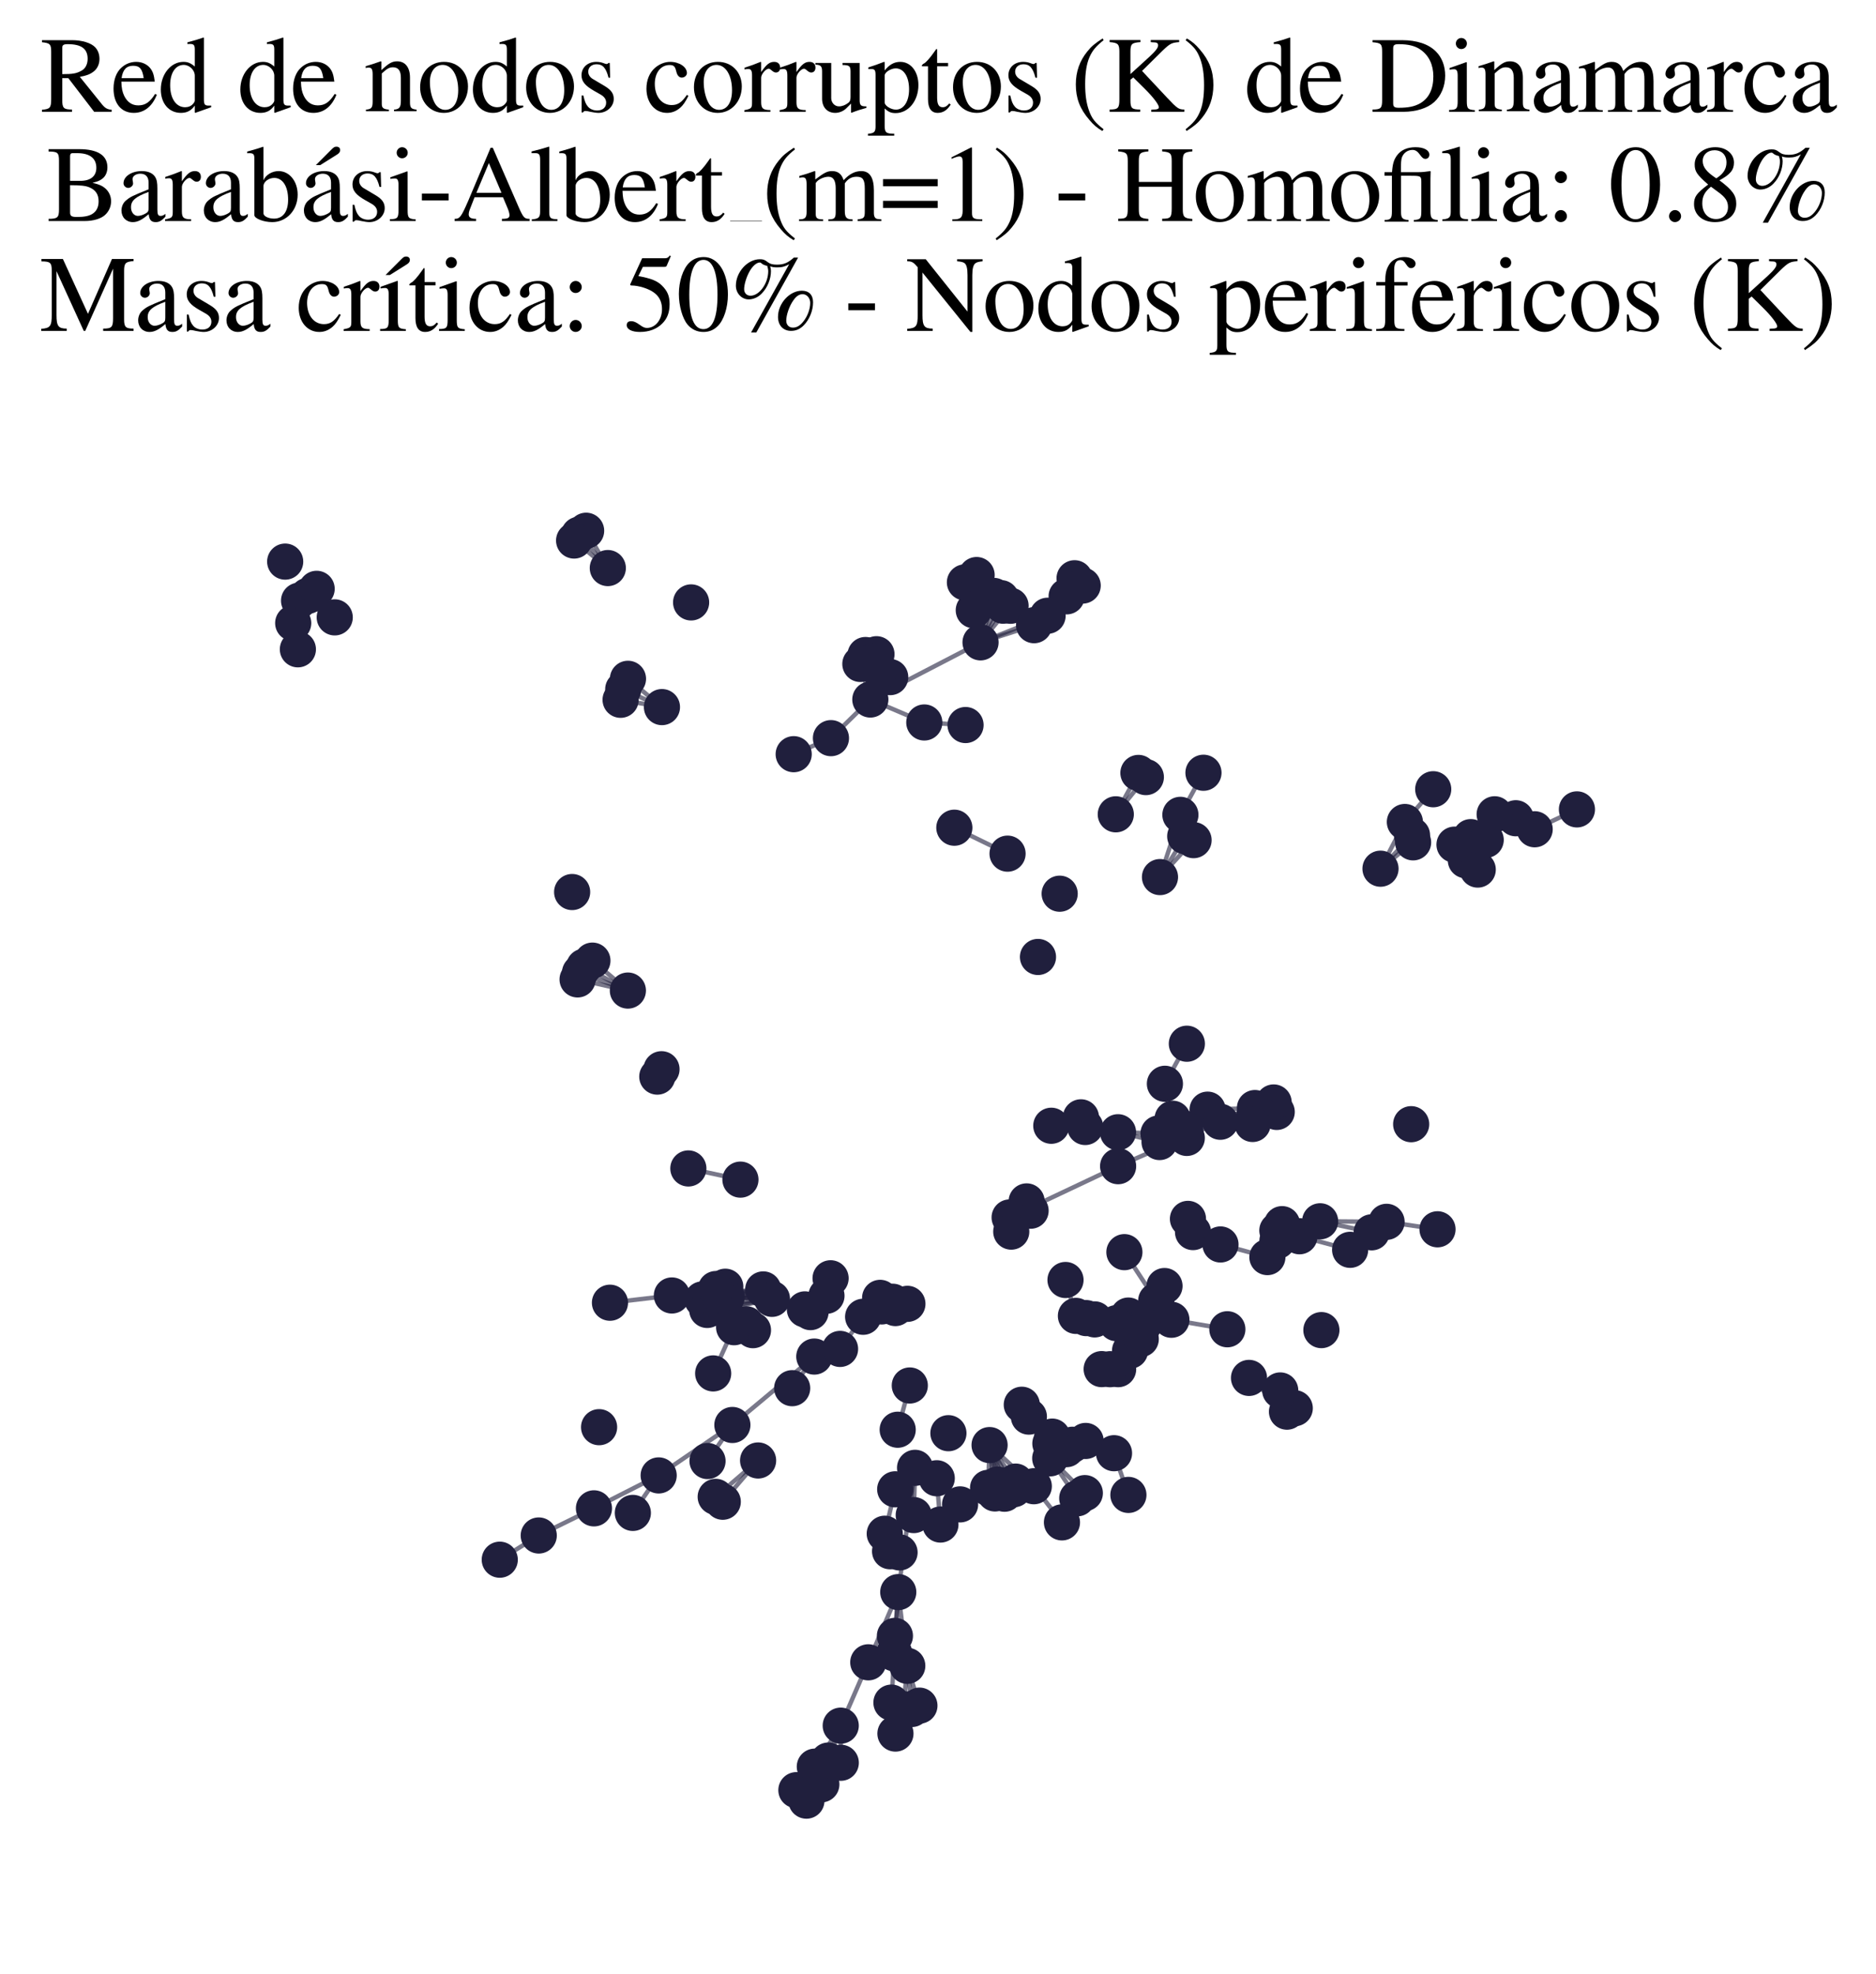 <?xml version="1.0" encoding="utf-8" standalone="no"?>
<!DOCTYPE svg PUBLIC "-//W3C//DTD SVG 1.1//EN"
  "http://www.w3.org/Graphics/SVG/1.1/DTD/svg11.dtd">
<svg xmlns:xlink="http://www.w3.org/1999/xlink" width="169.253pt" height="178.045pt" viewBox="0 0 169.253 178.045" xmlns="http://www.w3.org/2000/svg" version="1.1">
 <defs>
  <style type="text/css">*{stroke-linejoin: round; stroke-linecap: butt}</style>
 </defs>
 <g id="figure_1">
  <g id="patch_1">
   <path d="M 0 178.045 
L 169.253 178.045 
L 169.253 0 
L 0 0 
z
" style="fill: #ffffff"/>
  </g>
  <g id="axes_1">
   <g id="LineCollection_1">
    <path d="M 110.112 112.25 
L 114.344 113.39 
" clip-path="url(#p2f3e8e5724)" style="fill: none; stroke: #201f3d; stroke-opacity: 0.6; stroke-width: 0.4"/>
    <path d="M 79.407 60.52 
L 78.522 63.096 
" clip-path="url(#p2f3e8e5724)" style="fill: none; stroke: #201f3d; stroke-opacity: 0.6; stroke-width: 0.4"/>
    <path d="M 103.169 119.516 
L 98.76 119.009 
" clip-path="url(#p2f3e8e5724)" style="fill: none; stroke: #201f3d; stroke-opacity: 0.6; stroke-width: 0.4"/>
    <path d="M 78.086 59.083 
L 78.522 63.096 
" clip-path="url(#p2f3e8e5724)" style="fill: none; stroke: #201f3d; stroke-opacity: 0.6; stroke-width: 0.4"/>
    <path d="M 80.426 153.576 
L 80.678 149.128 
" clip-path="url(#p2f3e8e5724)" style="fill: none; stroke: #201f3d; stroke-opacity: 0.6; stroke-width: 0.4"/>
    <path d="M 80.426 153.576 
L 80.787 156.367 
" clip-path="url(#p2f3e8e5724)" style="fill: none; stroke: #201f3d; stroke-opacity: 0.6; stroke-width: 0.4"/>
    <path d="M 89.28 130.346 
L 93.27 134.057 
" clip-path="url(#p2f3e8e5724)" style="fill: none; stroke: #201f3d; stroke-opacity: 0.6; stroke-width: 0.4"/>
    <path d="M 89.28 130.346 
L 89.767 134.708 
" clip-path="url(#p2f3e8e5724)" style="fill: none; stroke: #201f3d; stroke-opacity: 0.6; stroke-width: 0.4"/>
    <path d="M 89.28 130.346 
L 89.995 133.905 
" clip-path="url(#p2f3e8e5724)" style="fill: none; stroke: #201f3d; stroke-opacity: 0.6; stroke-width: 0.4"/>
    <path d="M 89.28 130.346 
L 90.625 134.733 
" clip-path="url(#p2f3e8e5724)" style="fill: none; stroke: #201f3d; stroke-opacity: 0.6; stroke-width: 0.4"/>
    <path d="M 89.28 130.346 
L 91.484 134.324 
" clip-path="url(#p2f3e8e5724)" style="fill: none; stroke: #201f3d; stroke-opacity: 0.6; stroke-width: 0.4"/>
    <path d="M 89.28 130.346 
L 91.629 133.641 
" clip-path="url(#p2f3e8e5724)" style="fill: none; stroke: #201f3d; stroke-opacity: 0.6; stroke-width: 0.4"/>
    <path d="M 89.28 130.346 
L 89.146 134.205 
" clip-path="url(#p2f3e8e5724)" style="fill: none; stroke: #201f3d; stroke-opacity: 0.6; stroke-width: 0.4"/>
    <path d="M 89.28 130.346 
L 90.784 134.025 
" clip-path="url(#p2f3e8e5724)" style="fill: none; stroke: #201f3d; stroke-opacity: 0.6; stroke-width: 0.4"/>
    <path d="M 92.981 109.206 
L 91.089 109.814 
" clip-path="url(#p2f3e8e5724)" style="fill: none; stroke: #201f3d; stroke-opacity: 0.6; stroke-width: 0.4"/>
    <path d="M 92.825 127.779 
L 96.224 130.712 
" clip-path="url(#p2f3e8e5724)" style="fill: none; stroke: #201f3d; stroke-opacity: 0.6; stroke-width: 0.4"/>
    <path d="M 108.949 100.091 
L 113.012 101.382 
" clip-path="url(#p2f3e8e5724)" style="fill: none; stroke: #201f3d; stroke-opacity: 0.6; stroke-width: 0.4"/>
    <path d="M 108.949 100.091 
L 113.145 100.69 
" clip-path="url(#p2f3e8e5724)" style="fill: none; stroke: #201f3d; stroke-opacity: 0.6; stroke-width: 0.4"/>
    <path d="M 108.949 100.091 
L 113.221 99.945 
" clip-path="url(#p2f3e8e5724)" style="fill: none; stroke: #201f3d; stroke-opacity: 0.6; stroke-width: 0.4"/>
    <path d="M 51.796 48.756 
L 54.837 51.239 
" clip-path="url(#p2f3e8e5724)" style="fill: none; stroke: #201f3d; stroke-opacity: 0.6; stroke-width: 0.4"/>
    <path d="M 74.935 115.301 
L 73.126 118.352 
" clip-path="url(#p2f3e8e5724)" style="fill: none; stroke: #201f3d; stroke-opacity: 0.6; stroke-width: 0.4"/>
    <path d="M 74.935 115.301 
L 72.618 118.106 
" clip-path="url(#p2f3e8e5724)" style="fill: none; stroke: #201f3d; stroke-opacity: 0.6; stroke-width: 0.4"/>
    <path d="M 98.76 119.009 
L 101.954 121.83 
" clip-path="url(#p2f3e8e5724)" style="fill: none; stroke: #201f3d; stroke-opacity: 0.6; stroke-width: 0.4"/>
    <path d="M 98.76 119.009 
L 105.684 119.042 
" clip-path="url(#p2f3e8e5724)" style="fill: none; stroke: #201f3d; stroke-opacity: 0.6; stroke-width: 0.4"/>
    <path d="M 98.76 119.009 
L 102.237 121.194 
" clip-path="url(#p2f3e8e5724)" style="fill: none; stroke: #201f3d; stroke-opacity: 0.6; stroke-width: 0.4"/>
    <path d="M 98.76 119.009 
L 102.919 120.784 
" clip-path="url(#p2f3e8e5724)" style="fill: none; stroke: #201f3d; stroke-opacity: 0.6; stroke-width: 0.4"/>
    <path d="M 98.76 119.009 
L 102.849 120.126 
" clip-path="url(#p2f3e8e5724)" style="fill: none; stroke: #201f3d; stroke-opacity: 0.6; stroke-width: 0.4"/>
    <path d="M 94.514 55.54 
L 88.464 57.94 
" clip-path="url(#p2f3e8e5724)" style="fill: none; stroke: #201f3d; stroke-opacity: 0.6; stroke-width: 0.4"/>
    <path d="M 94.514 55.54 
L 97.68 52.817 
" clip-path="url(#p2f3e8e5724)" style="fill: none; stroke: #201f3d; stroke-opacity: 0.6; stroke-width: 0.4"/>
    <path d="M 94.514 55.54 
L 96.949 52.159 
" clip-path="url(#p2f3e8e5724)" style="fill: none; stroke: #201f3d; stroke-opacity: 0.6; stroke-width: 0.4"/>
    <path d="M 63.807 118.157 
L 68.859 116.305 
" clip-path="url(#p2f3e8e5724)" style="fill: none; stroke: #201f3d; stroke-opacity: 0.6; stroke-width: 0.4"/>
    <path d="M 93.27 134.057 
L 95.81 137.318 
" clip-path="url(#p2f3e8e5724)" style="fill: none; stroke: #201f3d; stroke-opacity: 0.6; stroke-width: 0.4"/>
    <path d="M 91.089 109.814 
L 100.876 105.19 
" clip-path="url(#p2f3e8e5724)" style="fill: none; stroke: #201f3d; stroke-opacity: 0.6; stroke-width: 0.4"/>
    <path d="M 91.089 109.814 
L 92.623 108.368 
" clip-path="url(#p2f3e8e5724)" style="fill: none; stroke: #201f3d; stroke-opacity: 0.6; stroke-width: 0.4"/>
    <path d="M 91.089 109.814 
L 91.236 111.092 
" clip-path="url(#p2f3e8e5724)" style="fill: none; stroke: #201f3d; stroke-opacity: 0.6; stroke-width: 0.4"/>
    <path d="M 84.845 137.513 
L 84.513 133.339 
" clip-path="url(#p2f3e8e5724)" style="fill: none; stroke: #201f3d; stroke-opacity: 0.6; stroke-width: 0.4"/>
    <path d="M 117.241 111.51 
L 121.809 112.733 
" clip-path="url(#p2f3e8e5724)" style="fill: none; stroke: #201f3d; stroke-opacity: 0.6; stroke-width: 0.4"/>
    <path d="M 59.721 63.78 
L 56.656 61.228 
" clip-path="url(#p2f3e8e5724)" style="fill: none; stroke: #201f3d; stroke-opacity: 0.6; stroke-width: 0.4"/>
    <path d="M 59.721 63.78 
L 56.228 62.175 
" clip-path="url(#p2f3e8e5724)" style="fill: none; stroke: #201f3d; stroke-opacity: 0.6; stroke-width: 0.4"/>
    <path d="M 59.721 63.78 
L 55.991 63.121 
" clip-path="url(#p2f3e8e5724)" style="fill: none; stroke: #201f3d; stroke-opacity: 0.6; stroke-width: 0.4"/>
    <path d="M 104.654 79.113 
L 106.496 73.499 
" clip-path="url(#p2f3e8e5724)" style="fill: none; stroke: #201f3d; stroke-opacity: 0.6; stroke-width: 0.4"/>
    <path d="M 104.654 79.113 
L 106.931 75.432 
" clip-path="url(#p2f3e8e5724)" style="fill: none; stroke: #201f3d; stroke-opacity: 0.6; stroke-width: 0.4"/>
    <path d="M 104.654 79.113 
L 107.684 75.781 
" clip-path="url(#p2f3e8e5724)" style="fill: none; stroke: #201f3d; stroke-opacity: 0.6; stroke-width: 0.4"/>
    <path d="M 69.646 117.156 
L 65.356 118.103 
" clip-path="url(#p2f3e8e5724)" style="fill: none; stroke: #201f3d; stroke-opacity: 0.6; stroke-width: 0.4"/>
    <path d="M 69.646 117.156 
L 64.22 116.966 
" clip-path="url(#p2f3e8e5724)" style="fill: none; stroke: #201f3d; stroke-opacity: 0.6; stroke-width: 0.4"/>
    <path d="M 69.646 117.156 
L 65.555 117.016 
" clip-path="url(#p2f3e8e5724)" style="fill: none; stroke: #201f3d; stroke-opacity: 0.6; stroke-width: 0.4"/>
    <path d="M 69.646 117.156 
L 65.437 116.062 
" clip-path="url(#p2f3e8e5724)" style="fill: none; stroke: #201f3d; stroke-opacity: 0.6; stroke-width: 0.4"/>
    <path d="M 69.646 117.156 
L 64.878 117.984 
" clip-path="url(#p2f3e8e5724)" style="fill: none; stroke: #201f3d; stroke-opacity: 0.6; stroke-width: 0.4"/>
    <path d="M 69.646 117.156 
L 64.868 116.89 
" clip-path="url(#p2f3e8e5724)" style="fill: none; stroke: #201f3d; stroke-opacity: 0.6; stroke-width: 0.4"/>
    <path d="M 69.646 117.156 
L 64.593 116.27 
" clip-path="url(#p2f3e8e5724)" style="fill: none; stroke: #201f3d; stroke-opacity: 0.6; stroke-width: 0.4"/>
    <path d="M 69.646 117.156 
L 64.493 117.638 
" clip-path="url(#p2f3e8e5724)" style="fill: none; stroke: #201f3d; stroke-opacity: 0.6; stroke-width: 0.4"/>
    <path d="M 78.522 63.096 
L 88.464 57.94 
" clip-path="url(#p2f3e8e5724)" style="fill: none; stroke: #201f3d; stroke-opacity: 0.6; stroke-width: 0.4"/>
    <path d="M 78.522 63.096 
L 79.075 59.011 
" clip-path="url(#p2f3e8e5724)" style="fill: none; stroke: #201f3d; stroke-opacity: 0.6; stroke-width: 0.4"/>
    <path d="M 78.522 63.096 
L 78.888 59.639 
" clip-path="url(#p2f3e8e5724)" style="fill: none; stroke: #201f3d; stroke-opacity: 0.6; stroke-width: 0.4"/>
    <path d="M 78.522 63.096 
L 77.622 59.888 
" clip-path="url(#p2f3e8e5724)" style="fill: none; stroke: #201f3d; stroke-opacity: 0.6; stroke-width: 0.4"/>
    <path d="M 78.522 63.096 
L 74.968 66.581 
" clip-path="url(#p2f3e8e5724)" style="fill: none; stroke: #201f3d; stroke-opacity: 0.6; stroke-width: 0.4"/>
    <path d="M 78.522 63.096 
L 83.391 65.167 
" clip-path="url(#p2f3e8e5724)" style="fill: none; stroke: #201f3d; stroke-opacity: 0.6; stroke-width: 0.4"/>
    <path d="M 78.522 63.096 
L 80.315 61.075 
" clip-path="url(#p2f3e8e5724)" style="fill: none; stroke: #201f3d; stroke-opacity: 0.6; stroke-width: 0.4"/>
    <path d="M 73.466 122.362 
L 66.075 128.533 
" clip-path="url(#p2f3e8e5724)" style="fill: none; stroke: #201f3d; stroke-opacity: 0.6; stroke-width: 0.4"/>
    <path d="M 73.466 122.362 
L 71.47 125.214 
" clip-path="url(#p2f3e8e5724)" style="fill: none; stroke: #201f3d; stroke-opacity: 0.6; stroke-width: 0.4"/>
    <path d="M 88.464 57.94 
L 89.036 53.808 
" clip-path="url(#p2f3e8e5724)" style="fill: none; stroke: #201f3d; stroke-opacity: 0.6; stroke-width: 0.4"/>
    <path d="M 88.464 57.94 
L 91.173 54.639 
" clip-path="url(#p2f3e8e5724)" style="fill: none; stroke: #201f3d; stroke-opacity: 0.6; stroke-width: 0.4"/>
    <path d="M 88.464 57.94 
L 87.855 55.043 
" clip-path="url(#p2f3e8e5724)" style="fill: none; stroke: #201f3d; stroke-opacity: 0.6; stroke-width: 0.4"/>
    <path d="M 88.464 57.94 
L 90.495 54.633 
" clip-path="url(#p2f3e8e5724)" style="fill: none; stroke: #201f3d; stroke-opacity: 0.6; stroke-width: 0.4"/>
    <path d="M 88.464 57.94 
L 90.311 53.955 
" clip-path="url(#p2f3e8e5724)" style="fill: none; stroke: #201f3d; stroke-opacity: 0.6; stroke-width: 0.4"/>
    <path d="M 88.464 57.94 
L 93.295 56.392 
" clip-path="url(#p2f3e8e5724)" style="fill: none; stroke: #201f3d; stroke-opacity: 0.6; stroke-width: 0.4"/>
    <path d="M 88.464 57.94 
L 89.667 53.752 
" clip-path="url(#p2f3e8e5724)" style="fill: none; stroke: #201f3d; stroke-opacity: 0.6; stroke-width: 0.4"/>
    <path d="M 82.557 132.398 
L 81.041 143.608 
" clip-path="url(#p2f3e8e5724)" style="fill: none; stroke: #201f3d; stroke-opacity: 0.6; stroke-width: 0.4"/>
    <path d="M 82.557 132.398 
L 82.438 136.661 
" clip-path="url(#p2f3e8e5724)" style="fill: none; stroke: #201f3d; stroke-opacity: 0.6; stroke-width: 0.4"/>
    <path d="M 52.708 87.192 
L 56.647 89.349 
" clip-path="url(#p2f3e8e5724)" style="fill: none; stroke: #201f3d; stroke-opacity: 0.6; stroke-width: 0.4"/>
    <path d="M 27.774 53.744 
L 30.2 55.687 
" clip-path="url(#p2f3e8e5724)" style="fill: none; stroke: #201f3d; stroke-opacity: 0.6; stroke-width: 0.4"/>
    <path d="M 100.507 131.079 
L 101.805 134.841 
" clip-path="url(#p2f3e8e5724)" style="fill: none; stroke: #201f3d; stroke-opacity: 0.6; stroke-width: 0.4"/>
    <path d="M 126.748 74.143 
L 124.549 78.356 
" clip-path="url(#p2f3e8e5724)" style="fill: none; stroke: #201f3d; stroke-opacity: 0.6; stroke-width: 0.4"/>
    <path d="M 126.748 74.143 
L 129.305 71.189 
" clip-path="url(#p2f3e8e5724)" style="fill: none; stroke: #201f3d; stroke-opacity: 0.6; stroke-width: 0.4"/>
    <path d="M 112.686 124.287 
L 116.112 127.331 
" clip-path="url(#p2f3e8e5724)" style="fill: none; stroke: #201f3d; stroke-opacity: 0.6; stroke-width: 0.4"/>
    <path d="M 112.686 124.287 
L 116.813 127.021 
" clip-path="url(#p2f3e8e5724)" style="fill: none; stroke: #201f3d; stroke-opacity: 0.6; stroke-width: 0.4"/>
    <path d="M 104.522 102.242 
L 100.867 102.129 
" clip-path="url(#p2f3e8e5724)" style="fill: none; stroke: #201f3d; stroke-opacity: 0.6; stroke-width: 0.4"/>
    <path d="M 100.876 105.19 
L 110.098 101.181 
" clip-path="url(#p2f3e8e5724)" style="fill: none; stroke: #201f3d; stroke-opacity: 0.6; stroke-width: 0.4"/>
    <path d="M 86.101 74.659 
L 90.902 76.999 
" clip-path="url(#p2f3e8e5724)" style="fill: none; stroke: #201f3d; stroke-opacity: 0.6; stroke-width: 0.4"/>
    <path d="M 82.082 124.971 
L 80.99 128.961 
" clip-path="url(#p2f3e8e5724)" style="fill: none; stroke: #201f3d; stroke-opacity: 0.6; stroke-width: 0.4"/>
    <path d="M 114.661 99.967 
L 110.098 101.181 
" clip-path="url(#p2f3e8e5724)" style="fill: none; stroke: #201f3d; stroke-opacity: 0.6; stroke-width: 0.4"/>
    <path d="M 119.102 110.161 
L 125.097 110.209 
" clip-path="url(#p2f3e8e5724)" style="fill: none; stroke: #201f3d; stroke-opacity: 0.6; stroke-width: 0.4"/>
    <path d="M 119.102 110.161 
L 123.754 111.155 
" clip-path="url(#p2f3e8e5724)" style="fill: none; stroke: #201f3d; stroke-opacity: 0.6; stroke-width: 0.4"/>
    <path d="M 96.13 115.455 
L 97.07 118.693 
" clip-path="url(#p2f3e8e5724)" style="fill: none; stroke: #201f3d; stroke-opacity: 0.6; stroke-width: 0.4"/>
    <path d="M 68.396 131.735 
L 65.208 135.456 
" clip-path="url(#p2f3e8e5724)" style="fill: none; stroke: #201f3d; stroke-opacity: 0.6; stroke-width: 0.4"/>
    <path d="M 68.396 131.735 
L 64.571 135.016 
" clip-path="url(#p2f3e8e5724)" style="fill: none; stroke: #201f3d; stroke-opacity: 0.6; stroke-width: 0.4"/>
    <path d="M 81.041 143.608 
L 80.678 149.128 
" clip-path="url(#p2f3e8e5724)" style="fill: none; stroke: #201f3d; stroke-opacity: 0.6; stroke-width: 0.4"/>
    <path d="M 81.041 143.608 
L 78.336 149.941 
" clip-path="url(#p2f3e8e5724)" style="fill: none; stroke: #201f3d; stroke-opacity: 0.6; stroke-width: 0.4"/>
    <path d="M 81.041 143.608 
L 81.855 150.256 
" clip-path="url(#p2f3e8e5724)" style="fill: none; stroke: #201f3d; stroke-opacity: 0.6; stroke-width: 0.4"/>
    <path d="M 81.041 143.608 
L 80.74 147.556 
" clip-path="url(#p2f3e8e5724)" style="fill: none; stroke: #201f3d; stroke-opacity: 0.6; stroke-width: 0.4"/>
    <path d="M 88.11 51.869 
L 87.855 55.043 
" clip-path="url(#p2f3e8e5724)" style="fill: none; stroke: #201f3d; stroke-opacity: 0.6; stroke-width: 0.4"/>
    <path d="M 110.098 101.181 
L 115.185 100.296 
" clip-path="url(#p2f3e8e5724)" style="fill: none; stroke: #201f3d; stroke-opacity: 0.6; stroke-width: 0.4"/>
    <path d="M 110.098 101.181 
L 114.91 99.443 
" clip-path="url(#p2f3e8e5724)" style="fill: none; stroke: #201f3d; stroke-opacity: 0.6; stroke-width: 0.4"/>
    <path d="M 105.684 119.042 
L 110.732 119.899 
" clip-path="url(#p2f3e8e5724)" style="fill: none; stroke: #201f3d; stroke-opacity: 0.6; stroke-width: 0.4"/>
    <path d="M 52.243 48.229 
L 54.837 51.239 
" clip-path="url(#p2f3e8e5724)" style="fill: none; stroke: #201f3d; stroke-opacity: 0.6; stroke-width: 0.4"/>
    <path d="M 136.753 73.806 
L 134.04 75.759 
" clip-path="url(#p2f3e8e5724)" style="fill: none; stroke: #201f3d; stroke-opacity: 0.6; stroke-width: 0.4"/>
    <path d="M 124.549 78.356 
L 127.393 75.342 
" clip-path="url(#p2f3e8e5724)" style="fill: none; stroke: #201f3d; stroke-opacity: 0.6; stroke-width: 0.4"/>
    <path d="M 124.549 78.356 
L 127.491 75.979 
" clip-path="url(#p2f3e8e5724)" style="fill: none; stroke: #201f3d; stroke-opacity: 0.6; stroke-width: 0.4"/>
    <path d="M 101.443 112.944 
L 104.314 117.323 
" clip-path="url(#p2f3e8e5724)" style="fill: none; stroke: #201f3d; stroke-opacity: 0.6; stroke-width: 0.4"/>
    <path d="M 93.295 56.392 
L 96.232 53.79 
" clip-path="url(#p2f3e8e5724)" style="fill: none; stroke: #201f3d; stroke-opacity: 0.6; stroke-width: 0.4"/>
    <path d="M 106.496 73.499 
L 108.577 69.702 
" clip-path="url(#p2f3e8e5724)" style="fill: none; stroke: #201f3d; stroke-opacity: 0.6; stroke-width: 0.4"/>
    <path d="M 82.95 153.848 
L 81.855 150.256 
" clip-path="url(#p2f3e8e5724)" style="fill: none; stroke: #201f3d; stroke-opacity: 0.6; stroke-width: 0.4"/>
    <path d="M 75.79 121.672 
L 77.872 118.773 
" clip-path="url(#p2f3e8e5724)" style="fill: none; stroke: #201f3d; stroke-opacity: 0.6; stroke-width: 0.4"/>
    <path d="M 94.934 129.582 
L 92.186 126.707 
" clip-path="url(#p2f3e8e5724)" style="fill: none; stroke: #201f3d; stroke-opacity: 0.6; stroke-width: 0.4"/>
    <path d="M 80.765 134.335 
L 79.823 138.341 
" clip-path="url(#p2f3e8e5724)" style="fill: none; stroke: #201f3d; stroke-opacity: 0.6; stroke-width: 0.4"/>
    <path d="M 74.102 160.946 
L 74.732 158.802 
" clip-path="url(#p2f3e8e5724)" style="fill: none; stroke: #201f3d; stroke-opacity: 0.6; stroke-width: 0.4"/>
    <path d="M 52.88 47.873 
L 54.837 51.239 
" clip-path="url(#p2f3e8e5724)" style="fill: none; stroke: #201f3d; stroke-opacity: 0.6; stroke-width: 0.4"/>
    <path d="M 87.855 55.043 
L 87.055 52.53 
" clip-path="url(#p2f3e8e5724)" style="fill: none; stroke: #201f3d; stroke-opacity: 0.6; stroke-width: 0.4"/>
    <path d="M 68.859 116.305 
L 60.617 116.851 
" clip-path="url(#p2f3e8e5724)" style="fill: none; stroke: #201f3d; stroke-opacity: 0.6; stroke-width: 0.4"/>
    <path d="M 68.859 116.305 
L 63.368 117.209 
" clip-path="url(#p2f3e8e5724)" style="fill: none; stroke: #201f3d; stroke-opacity: 0.6; stroke-width: 0.4"/>
    <path d="M 100.666 73.451 
L 103.379 70.094 
" clip-path="url(#p2f3e8e5724)" style="fill: none; stroke: #201f3d; stroke-opacity: 0.6; stroke-width: 0.4"/>
    <path d="M 100.666 73.451 
L 102.709 69.718 
" clip-path="url(#p2f3e8e5724)" style="fill: none; stroke: #201f3d; stroke-opacity: 0.6; stroke-width: 0.4"/>
    <path d="M 125.097 110.209 
L 129.693 110.882 
" clip-path="url(#p2f3e8e5724)" style="fill: none; stroke: #201f3d; stroke-opacity: 0.6; stroke-width: 0.4"/>
    <path d="M 107.078 94.144 
L 105.098 97.757 
" clip-path="url(#p2f3e8e5724)" style="fill: none; stroke: #201f3d; stroke-opacity: 0.6; stroke-width: 0.4"/>
    <path d="M 81.5 154.17 
L 81.855 150.256 
" clip-path="url(#p2f3e8e5724)" style="fill: none; stroke: #201f3d; stroke-opacity: 0.6; stroke-width: 0.4"/>
    <path d="M 97.189 135.147 
L 94.752 131.54 
" clip-path="url(#p2f3e8e5724)" style="fill: none; stroke: #201f3d; stroke-opacity: 0.6; stroke-width: 0.4"/>
    <path d="M 138.458 74.8 
L 142.271 73.007 
" clip-path="url(#p2f3e8e5724)" style="fill: none; stroke: #201f3d; stroke-opacity: 0.6; stroke-width: 0.4"/>
    <path d="M 66.075 128.533 
L 59.425 133.083 
" clip-path="url(#p2f3e8e5724)" style="fill: none; stroke: #201f3d; stroke-opacity: 0.6; stroke-width: 0.4"/>
    <path d="M 66.075 128.533 
L 63.833 131.785 
" clip-path="url(#p2f3e8e5724)" style="fill: none; stroke: #201f3d; stroke-opacity: 0.6; stroke-width: 0.4"/>
    <path d="M 94.848 101.543 
L 100.867 102.129 
" clip-path="url(#p2f3e8e5724)" style="fill: none; stroke: #201f3d; stroke-opacity: 0.6; stroke-width: 0.4"/>
    <path d="M 94.848 101.543 
L 97.908 101.655 
" clip-path="url(#p2f3e8e5724)" style="fill: none; stroke: #201f3d; stroke-opacity: 0.6; stroke-width: 0.4"/>
    <path d="M 94.848 101.543 
L 97.523 100.784 
" clip-path="url(#p2f3e8e5724)" style="fill: none; stroke: #201f3d; stroke-opacity: 0.6; stroke-width: 0.4"/>
    <path d="M 100.867 102.129 
L 104.616 103.012 
" clip-path="url(#p2f3e8e5724)" style="fill: none; stroke: #201f3d; stroke-opacity: 0.6; stroke-width: 0.4"/>
    <path d="M 82.271 154.149 
L 81.855 150.256 
" clip-path="url(#p2f3e8e5724)" style="fill: none; stroke: #201f3d; stroke-opacity: 0.6; stroke-width: 0.4"/>
    <path d="M 52.331 87.737 
L 56.647 89.349 
" clip-path="url(#p2f3e8e5724)" style="fill: none; stroke: #201f3d; stroke-opacity: 0.6; stroke-width: 0.4"/>
    <path d="M 78.336 149.941 
L 75.851 155.653 
" clip-path="url(#p2f3e8e5724)" style="fill: none; stroke: #201f3d; stroke-opacity: 0.6; stroke-width: 0.4"/>
    <path d="M 66.231 119.714 
L 64.342 123.881 
" clip-path="url(#p2f3e8e5724)" style="fill: none; stroke: #201f3d; stroke-opacity: 0.6; stroke-width: 0.4"/>
    <path d="M 132.694 75.509 
L 134.849 73.449 
" clip-path="url(#p2f3e8e5724)" style="fill: none; stroke: #201f3d; stroke-opacity: 0.6; stroke-width: 0.4"/>
    <path d="M 71.85 161.472 
L 73.513 159.352 
" clip-path="url(#p2f3e8e5724)" style="fill: none; stroke: #201f3d; stroke-opacity: 0.6; stroke-width: 0.4"/>
    <path d="M 52.11 88.343 
L 56.647 89.349 
" clip-path="url(#p2f3e8e5724)" style="fill: none; stroke: #201f3d; stroke-opacity: 0.6; stroke-width: 0.4"/>
    <path d="M 59.425 133.083 
L 53.587 136.053 
" clip-path="url(#p2f3e8e5724)" style="fill: none; stroke: #201f3d; stroke-opacity: 0.6; stroke-width: 0.4"/>
    <path d="M 59.425 133.083 
L 57.096 136.464 
" clip-path="url(#p2f3e8e5724)" style="fill: none; stroke: #201f3d; stroke-opacity: 0.6; stroke-width: 0.4"/>
    <path d="M 83.391 65.167 
L 87.111 65.398 
" clip-path="url(#p2f3e8e5724)" style="fill: none; stroke: #201f3d; stroke-opacity: 0.6; stroke-width: 0.4"/>
    <path d="M 62.104 105.394 
L 66.802 106.402 
" clip-path="url(#p2f3e8e5724)" style="fill: none; stroke: #201f3d; stroke-opacity: 0.6; stroke-width: 0.4"/>
    <path d="M 30.2 55.687 
L 26.982 54.181 
" clip-path="url(#p2f3e8e5724)" style="fill: none; stroke: #201f3d; stroke-opacity: 0.6; stroke-width: 0.4"/>
    <path d="M 30.2 55.687 
L 28.568 53.113 
" clip-path="url(#p2f3e8e5724)" style="fill: none; stroke: #201f3d; stroke-opacity: 0.6; stroke-width: 0.4"/>
    <path d="M 53.587 136.053 
L 48.606 138.501 
" clip-path="url(#p2f3e8e5724)" style="fill: none; stroke: #201f3d; stroke-opacity: 0.6; stroke-width: 0.4"/>
    <path d="M 75.851 155.653 
L 73.513 159.352 
" clip-path="url(#p2f3e8e5724)" style="fill: none; stroke: #201f3d; stroke-opacity: 0.6; stroke-width: 0.4"/>
    <path d="M 75.851 155.653 
L 74.732 158.802 
" clip-path="url(#p2f3e8e5724)" style="fill: none; stroke: #201f3d; stroke-opacity: 0.6; stroke-width: 0.4"/>
    <path d="M 75.851 155.653 
L 75.855 159.001 
" clip-path="url(#p2f3e8e5724)" style="fill: none; stroke: #201f3d; stroke-opacity: 0.6; stroke-width: 0.4"/>
    <path d="M 73.513 159.352 
L 72.757 162.418 
" clip-path="url(#p2f3e8e5724)" style="fill: none; stroke: #201f3d; stroke-opacity: 0.6; stroke-width: 0.4"/>
    <path d="M 97.874 134.678 
L 94.752 131.54 
" clip-path="url(#p2f3e8e5724)" style="fill: none; stroke: #201f3d; stroke-opacity: 0.6; stroke-width: 0.4"/>
    <path d="M 55.031 117.505 
L 60.617 116.851 
" clip-path="url(#p2f3e8e5724)" style="fill: none; stroke: #201f3d; stroke-opacity: 0.6; stroke-width: 0.4"/>
    <path d="M 48.606 138.501 
L 45.089 140.685 
" clip-path="url(#p2f3e8e5724)" style="fill: none; stroke: #201f3d; stroke-opacity: 0.6; stroke-width: 0.4"/>
    <path d="M 71.607 68.028 
L 74.968 66.581 
" clip-path="url(#p2f3e8e5724)" style="fill: none; stroke: #201f3d; stroke-opacity: 0.6; stroke-width: 0.4"/>
    <path d="M 53.448 86.648 
L 56.647 89.349 
" clip-path="url(#p2f3e8e5724)" style="fill: none; stroke: #201f3d; stroke-opacity: 0.6; stroke-width: 0.4"/>
   </g>
   <g id="PathCollection_1">
    <defs>
     <path id="m4637ad2ffb" d="M 0 1.581 
C 0.419 1.581 0.822 1.415 1.118 1.118 
C 1.415 0.822 1.581 0.419 1.581 0 
C 1.581 -0.419 1.415 -0.822 1.118 -1.118 
C 0.822 -1.415 0.419 -1.581 0 -1.581 
C -0.419 -1.581 -0.822 -1.415 -1.118 -1.118 
C -1.415 -0.822 -1.581 -0.419 -1.581 0 
C -1.581 0.419 -1.415 0.822 -1.118 1.118 
C -0.822 1.415 -0.419 1.581 0 1.581 
z
" style="stroke: #201f3d; stroke-width: 0.1"/>
    </defs>
    <g clip-path="url(#p2f3e8e5724)">
     <use xlink:href="#m4637ad2ffb" x="94.934" y="129.582" style="fill: #201f3d; stroke: #201f3d; stroke-width: 0.1"/>
     <use xlink:href="#m4637ad2ffb" x="97.523" y="100.784" style="fill: #201f3d; stroke: #201f3d; stroke-width: 0.1"/>
     <use xlink:href="#m4637ad2ffb" x="100.867" y="102.129" style="fill: #201f3d; stroke: #201f3d; stroke-width: 0.1"/>
     <use xlink:href="#m4637ad2ffb" x="79.406" y="117.067" style="fill: #201f3d; stroke: #201f3d; stroke-width: 0.1"/>
     <use xlink:href="#m4637ad2ffb" x="105.684" y="119.042" style="fill: #201f3d; stroke: #201f3d; stroke-width: 0.1"/>
     <use xlink:href="#m4637ad2ffb" x="57.096" y="136.464" style="fill: #201f3d; stroke: #201f3d; stroke-width: 0.1"/>
     <use xlink:href="#m4637ad2ffb" x="101.443" y="112.944" style="fill: #201f3d; stroke: #201f3d; stroke-width: 0.1"/>
     <use xlink:href="#m4637ad2ffb" x="54.05" y="128.731" style="fill: #201f3d; stroke: #201f3d; stroke-width: 0.1"/>
     <use xlink:href="#m4637ad2ffb" x="132.182" y="76.925" style="fill: #201f3d; stroke: #201f3d; stroke-width: 0.1"/>
     <use xlink:href="#m4637ad2ffb" x="89.036" y="53.808" style="fill: #201f3d; stroke: #201f3d; stroke-width: 0.1"/>
     <use xlink:href="#m4637ad2ffb" x="80.426" y="153.576" style="fill: #201f3d; stroke: #201f3d; stroke-width: 0.1"/>
     <use xlink:href="#m4637ad2ffb" x="101.801" y="118.664" style="fill: #201f3d; stroke: #201f3d; stroke-width: 0.1"/>
     <use xlink:href="#m4637ad2ffb" x="81.158" y="140.028" style="fill: #201f3d; stroke: #201f3d; stroke-width: 0.1"/>
     <use xlink:href="#m4637ad2ffb" x="71.607" y="68.028" style="fill: #201f3d; stroke: #201f3d; stroke-width: 0.1"/>
     <use xlink:href="#m4637ad2ffb" x="100.876" y="105.19" style="fill: #201f3d; stroke: #201f3d; stroke-width: 0.1"/>
     <use xlink:href="#m4637ad2ffb" x="95.865" y="130.466" style="fill: #201f3d; stroke: #201f3d; stroke-width: 0.1"/>
     <use xlink:href="#m4637ad2ffb" x="96.949" y="52.159" style="fill: #201f3d; stroke: #201f3d; stroke-width: 0.1"/>
     <use xlink:href="#m4637ad2ffb" x="136.753" y="73.806" style="fill: #201f3d; stroke: #201f3d; stroke-width: 0.1"/>
     <use xlink:href="#m4637ad2ffb" x="107.078" y="94.144" style="fill: #201f3d; stroke: #201f3d; stroke-width: 0.1"/>
     <use xlink:href="#m4637ad2ffb" x="80.539" y="117.417" style="fill: #201f3d; stroke: #201f3d; stroke-width: 0.1"/>
     <use xlink:href="#m4637ad2ffb" x="107.636" y="111.134" style="fill: #201f3d; stroke: #201f3d; stroke-width: 0.1"/>
     <use xlink:href="#m4637ad2ffb" x="80.787" y="156.367" style="fill: #201f3d; stroke: #201f3d; stroke-width: 0.1"/>
     <use xlink:href="#m4637ad2ffb" x="78.336" y="149.941" style="fill: #201f3d; stroke: #201f3d; stroke-width: 0.1"/>
     <use xlink:href="#m4637ad2ffb" x="56.647" y="89.349" style="fill: #201f3d; stroke: #201f3d; stroke-width: 0.1"/>
     <use xlink:href="#m4637ad2ffb" x="129.305" y="71.189" style="fill: #201f3d; stroke: #201f3d; stroke-width: 0.1"/>
     <use xlink:href="#m4637ad2ffb" x="95.604" y="80.612" style="fill: #201f3d; stroke: #201f3d; stroke-width: 0.1"/>
     <use xlink:href="#m4637ad2ffb" x="132.694" y="75.509" style="fill: #201f3d; stroke: #201f3d; stroke-width: 0.1"/>
     <use xlink:href="#m4637ad2ffb" x="80.74" y="147.556" style="fill: #201f3d; stroke: #201f3d; stroke-width: 0.1"/>
     <use xlink:href="#m4637ad2ffb" x="64.878" y="117.984" style="fill: #201f3d; stroke: #201f3d; stroke-width: 0.1"/>
     <use xlink:href="#m4637ad2ffb" x="65.437" y="116.062" style="fill: #201f3d; stroke: #201f3d; stroke-width: 0.1"/>
     <use xlink:href="#m4637ad2ffb" x="115.185" y="100.296" style="fill: #201f3d; stroke: #201f3d; stroke-width: 0.1"/>
     <use xlink:href="#m4637ad2ffb" x="87.111" y="65.398" style="fill: #201f3d; stroke: #201f3d; stroke-width: 0.1"/>
     <use xlink:href="#m4637ad2ffb" x="115.249" y="111.933" style="fill: #201f3d; stroke: #201f3d; stroke-width: 0.1"/>
     <use xlink:href="#m4637ad2ffb" x="108.577" y="69.702" style="fill: #201f3d; stroke: #201f3d; stroke-width: 0.1"/>
     <use xlink:href="#m4637ad2ffb" x="80.765" y="134.335" style="fill: #201f3d; stroke: #201f3d; stroke-width: 0.1"/>
     <use xlink:href="#m4637ad2ffb" x="81.041" y="143.608" style="fill: #201f3d; stroke: #201f3d; stroke-width: 0.1"/>
     <use xlink:href="#m4637ad2ffb" x="85.566" y="129.274" style="fill: #201f3d; stroke: #201f3d; stroke-width: 0.1"/>
     <use xlink:href="#m4637ad2ffb" x="80.315" y="61.075" style="fill: #201f3d; stroke: #201f3d; stroke-width: 0.1"/>
     <use xlink:href="#m4637ad2ffb" x="67.933" y="119.981" style="fill: #201f3d; stroke: #201f3d; stroke-width: 0.1"/>
     <use xlink:href="#m4637ad2ffb" x="53.587" y="136.053" style="fill: #201f3d; stroke: #201f3d; stroke-width: 0.1"/>
     <use xlink:href="#m4637ad2ffb" x="123.754" y="111.155" style="fill: #201f3d; stroke: #201f3d; stroke-width: 0.1"/>
     <use xlink:href="#m4637ad2ffb" x="100.507" y="131.079" style="fill: #201f3d; stroke: #201f3d; stroke-width: 0.1"/>
     <use xlink:href="#m4637ad2ffb" x="74.935" y="115.301" style="fill: #201f3d; stroke: #201f3d; stroke-width: 0.1"/>
     <use xlink:href="#m4637ad2ffb" x="63.368" y="117.209" style="fill: #201f3d; stroke: #201f3d; stroke-width: 0.1"/>
     <use xlink:href="#m4637ad2ffb" x="73.126" y="118.352" style="fill: #201f3d; stroke: #201f3d; stroke-width: 0.1"/>
     <use xlink:href="#m4637ad2ffb" x="104.654" y="79.113" style="fill: #201f3d; stroke: #201f3d; stroke-width: 0.1"/>
     <use xlink:href="#m4637ad2ffb" x="80.99" y="128.961" style="fill: #201f3d; stroke: #201f3d; stroke-width: 0.1"/>
     <use xlink:href="#m4637ad2ffb" x="52.11" y="88.343" style="fill: #201f3d; stroke: #201f3d; stroke-width: 0.1"/>
     <use xlink:href="#m4637ad2ffb" x="87.055" y="52.53" style="fill: #201f3d; stroke: #201f3d; stroke-width: 0.1"/>
     <use xlink:href="#m4637ad2ffb" x="108.949" y="100.091" style="fill: #201f3d; stroke: #201f3d; stroke-width: 0.1"/>
     <use xlink:href="#m4637ad2ffb" x="132.249" y="77.595" style="fill: #201f3d; stroke: #201f3d; stroke-width: 0.1"/>
     <use xlink:href="#m4637ad2ffb" x="63.807" y="118.157" style="fill: #201f3d; stroke: #201f3d; stroke-width: 0.1"/>
     <use xlink:href="#m4637ad2ffb" x="93.27" y="134.057" style="fill: #201f3d; stroke: #201f3d; stroke-width: 0.1"/>
     <use xlink:href="#m4637ad2ffb" x="97.874" y="134.678" style="fill: #201f3d; stroke: #201f3d; stroke-width: 0.1"/>
     <use xlink:href="#m4637ad2ffb" x="107.178" y="109.944" style="fill: #201f3d; stroke: #201f3d; stroke-width: 0.1"/>
     <use xlink:href="#m4637ad2ffb" x="88.11" y="51.869" style="fill: #201f3d; stroke: #201f3d; stroke-width: 0.1"/>
     <use xlink:href="#m4637ad2ffb" x="72.757" y="162.418" style="fill: #201f3d; stroke: #201f3d; stroke-width: 0.1"/>
     <use xlink:href="#m4637ad2ffb" x="64.493" y="117.638" style="fill: #201f3d; stroke: #201f3d; stroke-width: 0.1"/>
     <use xlink:href="#m4637ad2ffb" x="82.271" y="154.149" style="fill: #201f3d; stroke: #201f3d; stroke-width: 0.1"/>
     <use xlink:href="#m4637ad2ffb" x="107.072" y="102.641" style="fill: #201f3d; stroke: #201f3d; stroke-width: 0.1"/>
     <use xlink:href="#m4637ad2ffb" x="75.855" y="159.001" style="fill: #201f3d; stroke: #201f3d; stroke-width: 0.1"/>
     <use xlink:href="#m4637ad2ffb" x="105.061" y="115.999" style="fill: #201f3d; stroke: #201f3d; stroke-width: 0.1"/>
     <use xlink:href="#m4637ad2ffb" x="89.767" y="134.708" style="fill: #201f3d; stroke: #201f3d; stroke-width: 0.1"/>
     <use xlink:href="#m4637ad2ffb" x="132.898" y="77.891" style="fill: #201f3d; stroke: #201f3d; stroke-width: 0.1"/>
     <use xlink:href="#m4637ad2ffb" x="106.943" y="101.821" style="fill: #201f3d; stroke: #201f3d; stroke-width: 0.1"/>
     <use xlink:href="#m4637ad2ffb" x="92.981" y="109.206" style="fill: #201f3d; stroke: #201f3d; stroke-width: 0.1"/>
     <use xlink:href="#m4637ad2ffb" x="98" y="118.893" style="fill: #201f3d; stroke: #201f3d; stroke-width: 0.1"/>
     <use xlink:href="#m4637ad2ffb" x="74.968" y="66.581" style="fill: #201f3d; stroke: #201f3d; stroke-width: 0.1"/>
     <use xlink:href="#m4637ad2ffb" x="90.311" y="53.955" style="fill: #201f3d; stroke: #201f3d; stroke-width: 0.1"/>
     <use xlink:href="#m4637ad2ffb" x="74.102" y="160.946" style="fill: #201f3d; stroke: #201f3d; stroke-width: 0.1"/>
     <use xlink:href="#m4637ad2ffb" x="91.629" y="133.641" style="fill: #201f3d; stroke: #201f3d; stroke-width: 0.1"/>
     <use xlink:href="#m4637ad2ffb" x="64.22" y="116.966" style="fill: #201f3d; stroke: #201f3d; stroke-width: 0.1"/>
     <use xlink:href="#m4637ad2ffb" x="59.425" y="133.083" style="fill: #201f3d; stroke: #201f3d; stroke-width: 0.1"/>
     <use xlink:href="#m4637ad2ffb" x="105.794" y="100.907" style="fill: #201f3d; stroke: #201f3d; stroke-width: 0.1"/>
     <use xlink:href="#m4637ad2ffb" x="89.667" y="53.752" style="fill: #201f3d; stroke: #201f3d; stroke-width: 0.1"/>
     <use xlink:href="#m4637ad2ffb" x="90.625" y="134.733" style="fill: #201f3d; stroke: #201f3d; stroke-width: 0.1"/>
     <use xlink:href="#m4637ad2ffb" x="138.458" y="74.8" style="fill: #201f3d; stroke: #201f3d; stroke-width: 0.1"/>
     <use xlink:href="#m4637ad2ffb" x="81.855" y="150.256" style="fill: #201f3d; stroke: #201f3d; stroke-width: 0.1"/>
     <use xlink:href="#m4637ad2ffb" x="127.393" y="75.342" style="fill: #201f3d; stroke: #201f3d; stroke-width: 0.1"/>
     <use xlink:href="#m4637ad2ffb" x="62.352" y="54.338" style="fill: #201f3d; stroke: #201f3d; stroke-width: 0.1"/>
     <use xlink:href="#m4637ad2ffb" x="86.619" y="135.695" style="fill: #201f3d; stroke: #201f3d; stroke-width: 0.1"/>
     <use xlink:href="#m4637ad2ffb" x="131.818" y="76.157" style="fill: #201f3d; stroke: #201f3d; stroke-width: 0.1"/>
     <use xlink:href="#m4637ad2ffb" x="97.07" y="118.693" style="fill: #201f3d; stroke: #201f3d; stroke-width: 0.1"/>
     <use xlink:href="#m4637ad2ffb" x="26.982" y="54.181" style="fill: #201f3d; stroke: #201f3d; stroke-width: 0.1"/>
     <use xlink:href="#m4637ad2ffb" x="26.453" y="56.202" style="fill: #201f3d; stroke: #201f3d; stroke-width: 0.1"/>
     <use xlink:href="#m4637ad2ffb" x="30.2" y="55.687" style="fill: #201f3d; stroke: #201f3d; stroke-width: 0.1"/>
     <use xlink:href="#m4637ad2ffb" x="79.075" y="59.011" style="fill: #201f3d; stroke: #201f3d; stroke-width: 0.1"/>
     <use xlink:href="#m4637ad2ffb" x="71.85" y="161.472" style="fill: #201f3d; stroke: #201f3d; stroke-width: 0.1"/>
     <use xlink:href="#m4637ad2ffb" x="54.837" y="51.239" style="fill: #201f3d; stroke: #201f3d; stroke-width: 0.1"/>
     <use xlink:href="#m4637ad2ffb" x="115.756" y="111.416" style="fill: #201f3d; stroke: #201f3d; stroke-width: 0.1"/>
     <use xlink:href="#m4637ad2ffb" x="94.848" y="101.543" style="fill: #201f3d; stroke: #201f3d; stroke-width: 0.1"/>
     <use xlink:href="#m4637ad2ffb" x="112.686" y="124.287" style="fill: #201f3d; stroke: #201f3d; stroke-width: 0.1"/>
     <use xlink:href="#m4637ad2ffb" x="59.721" y="63.78" style="fill: #201f3d; stroke: #201f3d; stroke-width: 0.1"/>
     <use xlink:href="#m4637ad2ffb" x="91.173" y="54.639" style="fill: #201f3d; stroke: #201f3d; stroke-width: 0.1"/>
     <use xlink:href="#m4637ad2ffb" x="78.086" y="59.083" style="fill: #201f3d; stroke: #201f3d; stroke-width: 0.1"/>
     <use xlink:href="#m4637ad2ffb" x="82.557" y="132.398" style="fill: #201f3d; stroke: #201f3d; stroke-width: 0.1"/>
     <use xlink:href="#m4637ad2ffb" x="104.522" y="102.242" style="fill: #201f3d; stroke: #201f3d; stroke-width: 0.1"/>
     <use xlink:href="#m4637ad2ffb" x="55.991" y="63.121" style="fill: #201f3d; stroke: #201f3d; stroke-width: 0.1"/>
     <use xlink:href="#m4637ad2ffb" x="52.331" y="87.737" style="fill: #201f3d; stroke: #201f3d; stroke-width: 0.1"/>
     <use xlink:href="#m4637ad2ffb" x="64.342" y="123.881" style="fill: #201f3d; stroke: #201f3d; stroke-width: 0.1"/>
     <use xlink:href="#m4637ad2ffb" x="84.513" y="133.339" style="fill: #201f3d; stroke: #201f3d; stroke-width: 0.1"/>
     <use xlink:href="#m4637ad2ffb" x="52.88" y="47.873" style="fill: #201f3d; stroke: #201f3d; stroke-width: 0.1"/>
     <use xlink:href="#m4637ad2ffb" x="114.344" y="113.39" style="fill: #201f3d; stroke: #201f3d; stroke-width: 0.1"/>
     <use xlink:href="#m4637ad2ffb" x="78.888" y="59.639" style="fill: #201f3d; stroke: #201f3d; stroke-width: 0.1"/>
     <use xlink:href="#m4637ad2ffb" x="92.623" y="108.368" style="fill: #201f3d; stroke: #201f3d; stroke-width: 0.1"/>
     <use xlink:href="#m4637ad2ffb" x="45.089" y="140.685" style="fill: #201f3d; stroke: #201f3d; stroke-width: 0.1"/>
     <use xlink:href="#m4637ad2ffb" x="106.931" y="75.432" style="fill: #201f3d; stroke: #201f3d; stroke-width: 0.1"/>
     <use xlink:href="#m4637ad2ffb" x="55.031" y="117.505" style="fill: #201f3d; stroke: #201f3d; stroke-width: 0.1"/>
     <use xlink:href="#m4637ad2ffb" x="90.784" y="134.025" style="fill: #201f3d; stroke: #201f3d; stroke-width: 0.1"/>
     <use xlink:href="#m4637ad2ffb" x="60.617" y="116.851" style="fill: #201f3d; stroke: #201f3d; stroke-width: 0.1"/>
     <use xlink:href="#m4637ad2ffb" x="94.765" y="130.207" style="fill: #201f3d; stroke: #201f3d; stroke-width: 0.1"/>
     <use xlink:href="#m4637ad2ffb" x="126.748" y="74.143" style="fill: #201f3d; stroke: #201f3d; stroke-width: 0.1"/>
     <use xlink:href="#m4637ad2ffb" x="66.802" y="106.402" style="fill: #201f3d; stroke: #201f3d; stroke-width: 0.1"/>
     <use xlink:href="#m4637ad2ffb" x="119.216" y="119.976" style="fill: #201f3d; stroke: #201f3d; stroke-width: 0.1"/>
     <use xlink:href="#m4637ad2ffb" x="110.112" y="112.25" style="fill: #201f3d; stroke: #201f3d; stroke-width: 0.1"/>
     <use xlink:href="#m4637ad2ffb" x="90.495" y="54.633" style="fill: #201f3d; stroke: #201f3d; stroke-width: 0.1"/>
     <use xlink:href="#m4637ad2ffb" x="83.391" y="65.167" style="fill: #201f3d; stroke: #201f3d; stroke-width: 0.1"/>
     <use xlink:href="#m4637ad2ffb" x="104.314" y="117.323" style="fill: #201f3d; stroke: #201f3d; stroke-width: 0.1"/>
     <use xlink:href="#m4637ad2ffb" x="103.169" y="119.516" style="fill: #201f3d; stroke: #201f3d; stroke-width: 0.1"/>
     <use xlink:href="#m4637ad2ffb" x="81.5" y="154.17" style="fill: #201f3d; stroke: #201f3d; stroke-width: 0.1"/>
     <use xlink:href="#m4637ad2ffb" x="133.322" y="78.435" style="fill: #201f3d; stroke: #201f3d; stroke-width: 0.1"/>
     <use xlink:href="#m4637ad2ffb" x="86.101" y="74.659" style="fill: #201f3d; stroke: #201f3d; stroke-width: 0.1"/>
     <use xlink:href="#m4637ad2ffb" x="80.78" y="117.987" style="fill: #201f3d; stroke: #201f3d; stroke-width: 0.1"/>
     <use xlink:href="#m4637ad2ffb" x="110.098" y="101.181" style="fill: #201f3d; stroke: #201f3d; stroke-width: 0.1"/>
     <use xlink:href="#m4637ad2ffb" x="68.396" y="131.735" style="fill: #201f3d; stroke: #201f3d; stroke-width: 0.1"/>
     <use xlink:href="#m4637ad2ffb" x="89.146" y="134.205" style="fill: #201f3d; stroke: #201f3d; stroke-width: 0.1"/>
     <use xlink:href="#m4637ad2ffb" x="113.145" y="100.69" style="fill: #201f3d; stroke: #201f3d; stroke-width: 0.1"/>
     <use xlink:href="#m4637ad2ffb" x="117.241" y="111.51" style="fill: #201f3d; stroke: #201f3d; stroke-width: 0.1"/>
     <use xlink:href="#m4637ad2ffb" x="68.859" y="116.305" style="fill: #201f3d; stroke: #201f3d; stroke-width: 0.1"/>
     <use xlink:href="#m4637ad2ffb" x="64.571" y="135.016" style="fill: #201f3d; stroke: #201f3d; stroke-width: 0.1"/>
     <use xlink:href="#m4637ad2ffb" x="100.666" y="73.451" style="fill: #201f3d; stroke: #201f3d; stroke-width: 0.1"/>
     <use xlink:href="#m4637ad2ffb" x="100.879" y="123.498" style="fill: #201f3d; stroke: #201f3d; stroke-width: 0.1"/>
     <use xlink:href="#m4637ad2ffb" x="92.825" y="127.779" style="fill: #201f3d; stroke: #201f3d; stroke-width: 0.1"/>
     <use xlink:href="#m4637ad2ffb" x="52.708" y="87.192" style="fill: #201f3d; stroke: #201f3d; stroke-width: 0.1"/>
     <use xlink:href="#m4637ad2ffb" x="27.774" y="53.744" style="fill: #201f3d; stroke: #201f3d; stroke-width: 0.1"/>
     <use xlink:href="#m4637ad2ffb" x="116.813" y="127.021" style="fill: #201f3d; stroke: #201f3d; stroke-width: 0.1"/>
     <use xlink:href="#m4637ad2ffb" x="80.303" y="139.922" style="fill: #201f3d; stroke: #201f3d; stroke-width: 0.1"/>
     <use xlink:href="#m4637ad2ffb" x="51.618" y="80.461" style="fill: #201f3d; stroke: #201f3d; stroke-width: 0.1"/>
     <use xlink:href="#m4637ad2ffb" x="56.228" y="62.175" style="fill: #201f3d; stroke: #201f3d; stroke-width: 0.1"/>
     <use xlink:href="#m4637ad2ffb" x="134.849" y="73.449" style="fill: #201f3d; stroke: #201f3d; stroke-width: 0.1"/>
     <use xlink:href="#m4637ad2ffb" x="25.729" y="50.657" style="fill: #201f3d; stroke: #201f3d; stroke-width: 0.1"/>
     <use xlink:href="#m4637ad2ffb" x="82.082" y="124.971" style="fill: #201f3d; stroke: #201f3d; stroke-width: 0.1"/>
     <use xlink:href="#m4637ad2ffb" x="82.95" y="153.848" style="fill: #201f3d; stroke: #201f3d; stroke-width: 0.1"/>
     <use xlink:href="#m4637ad2ffb" x="98.76" y="119.009" style="fill: #201f3d; stroke: #201f3d; stroke-width: 0.1"/>
     <use xlink:href="#m4637ad2ffb" x="67.331" y="119.451" style="fill: #201f3d; stroke: #201f3d; stroke-width: 0.1"/>
     <use xlink:href="#m4637ad2ffb" x="107.684" y="75.781" style="fill: #201f3d; stroke: #201f3d; stroke-width: 0.1"/>
     <use xlink:href="#m4637ad2ffb" x="52.243" y="48.229" style="fill: #201f3d; stroke: #201f3d; stroke-width: 0.1"/>
     <use xlink:href="#m4637ad2ffb" x="93.647" y="86.318" style="fill: #201f3d; stroke: #201f3d; stroke-width: 0.1"/>
     <use xlink:href="#m4637ad2ffb" x="102.237" y="121.194" style="fill: #201f3d; stroke: #201f3d; stroke-width: 0.1"/>
     <use xlink:href="#m4637ad2ffb" x="101.954" y="121.83" style="fill: #201f3d; stroke: #201f3d; stroke-width: 0.1"/>
     <use xlink:href="#m4637ad2ffb" x="116.112" y="127.331" style="fill: #201f3d; stroke: #201f3d; stroke-width: 0.1"/>
     <use xlink:href="#m4637ad2ffb" x="134.04" y="75.759" style="fill: #201f3d; stroke: #201f3d; stroke-width: 0.1"/>
     <use xlink:href="#m4637ad2ffb" x="26.875" y="58.567" style="fill: #201f3d; stroke: #201f3d; stroke-width: 0.1"/>
     <use xlink:href="#m4637ad2ffb" x="105.098" y="97.757" style="fill: #201f3d; stroke: #201f3d; stroke-width: 0.1"/>
     <use xlink:href="#m4637ad2ffb" x="89.995" y="133.905" style="fill: #201f3d; stroke: #201f3d; stroke-width: 0.1"/>
     <use xlink:href="#m4637ad2ffb" x="114.661" y="99.967" style="fill: #201f3d; stroke: #201f3d; stroke-width: 0.1"/>
     <use xlink:href="#m4637ad2ffb" x="96.232" y="53.79" style="fill: #201f3d; stroke: #201f3d; stroke-width: 0.1"/>
     <use xlink:href="#m4637ad2ffb" x="72.618" y="118.106" style="fill: #201f3d; stroke: #201f3d; stroke-width: 0.1"/>
     <use xlink:href="#m4637ad2ffb" x="59.681" y="96.445" style="fill: #201f3d; stroke: #201f3d; stroke-width: 0.1"/>
     <use xlink:href="#m4637ad2ffb" x="100.149" y="123.501" style="fill: #201f3d; stroke: #201f3d; stroke-width: 0.1"/>
     <use xlink:href="#m4637ad2ffb" x="80.678" y="149.128" style="fill: #201f3d; stroke: #201f3d; stroke-width: 0.1"/>
     <use xlink:href="#m4637ad2ffb" x="115.243" y="110.987" style="fill: #201f3d; stroke: #201f3d; stroke-width: 0.1"/>
     <use xlink:href="#m4637ad2ffb" x="97.189" y="135.147" style="fill: #201f3d; stroke: #201f3d; stroke-width: 0.1"/>
     <use xlink:href="#m4637ad2ffb" x="65.356" y="118.103" style="fill: #201f3d; stroke: #201f3d; stroke-width: 0.1"/>
     <use xlink:href="#m4637ad2ffb" x="114.91" y="99.443" style="fill: #201f3d; stroke: #201f3d; stroke-width: 0.1"/>
     <use xlink:href="#m4637ad2ffb" x="127.491" y="75.979" style="fill: #201f3d; stroke: #201f3d; stroke-width: 0.1"/>
     <use xlink:href="#m4637ad2ffb" x="119.102" y="110.161" style="fill: #201f3d; stroke: #201f3d; stroke-width: 0.1"/>
     <use xlink:href="#m4637ad2ffb" x="89.28" y="130.346" style="fill: #201f3d; stroke: #201f3d; stroke-width: 0.1"/>
     <use xlink:href="#m4637ad2ffb" x="96.756" y="130.315" style="fill: #201f3d; stroke: #201f3d; stroke-width: 0.1"/>
     <use xlink:href="#m4637ad2ffb" x="121.809" y="112.733" style="fill: #201f3d; stroke: #201f3d; stroke-width: 0.1"/>
     <use xlink:href="#m4637ad2ffb" x="79.823" y="138.341" style="fill: #201f3d; stroke: #201f3d; stroke-width: 0.1"/>
     <use xlink:href="#m4637ad2ffb" x="28.568" y="53.113" style="fill: #201f3d; stroke: #201f3d; stroke-width: 0.1"/>
     <use xlink:href="#m4637ad2ffb" x="115.502" y="125.419" style="fill: #201f3d; stroke: #201f3d; stroke-width: 0.1"/>
     <use xlink:href="#m4637ad2ffb" x="59.301" y="97.11" style="fill: #201f3d; stroke: #201f3d; stroke-width: 0.1"/>
     <use xlink:href="#m4637ad2ffb" x="106.496" y="73.499" style="fill: #201f3d; stroke: #201f3d; stroke-width: 0.1"/>
     <use xlink:href="#m4637ad2ffb" x="65.208" y="135.456" style="fill: #201f3d; stroke: #201f3d; stroke-width: 0.1"/>
     <use xlink:href="#m4637ad2ffb" x="84.845" y="137.513" style="fill: #201f3d; stroke: #201f3d; stroke-width: 0.1"/>
     <use xlink:href="#m4637ad2ffb" x="94.514" y="55.54" style="fill: #201f3d; stroke: #201f3d; stroke-width: 0.1"/>
     <use xlink:href="#m4637ad2ffb" x="104.616" y="103.012" style="fill: #201f3d; stroke: #201f3d; stroke-width: 0.1"/>
     <use xlink:href="#m4637ad2ffb" x="77.622" y="59.888" style="fill: #201f3d; stroke: #201f3d; stroke-width: 0.1"/>
     <use xlink:href="#m4637ad2ffb" x="53.448" y="86.648" style="fill: #201f3d; stroke: #201f3d; stroke-width: 0.1"/>
     <use xlink:href="#m4637ad2ffb" x="74.564" y="116.878" style="fill: #201f3d; stroke: #201f3d; stroke-width: 0.1"/>
     <use xlink:href="#m4637ad2ffb" x="91.484" y="134.324" style="fill: #201f3d; stroke: #201f3d; stroke-width: 0.1"/>
     <use xlink:href="#m4637ad2ffb" x="102.709" y="69.718" style="fill: #201f3d; stroke: #201f3d; stroke-width: 0.1"/>
     <use xlink:href="#m4637ad2ffb" x="62.104" y="105.394" style="fill: #201f3d; stroke: #201f3d; stroke-width: 0.1"/>
     <use xlink:href="#m4637ad2ffb" x="56.656" y="61.228" style="fill: #201f3d; stroke: #201f3d; stroke-width: 0.1"/>
     <use xlink:href="#m4637ad2ffb" x="127.316" y="101.402" style="fill: #201f3d; stroke: #201f3d; stroke-width: 0.1"/>
     <use xlink:href="#m4637ad2ffb" x="96.224" y="130.712" style="fill: #201f3d; stroke: #201f3d; stroke-width: 0.1"/>
     <use xlink:href="#m4637ad2ffb" x="73.466" y="122.362" style="fill: #201f3d; stroke: #201f3d; stroke-width: 0.1"/>
     <use xlink:href="#m4637ad2ffb" x="97.947" y="129.973" style="fill: #201f3d; stroke: #201f3d; stroke-width: 0.1"/>
     <use xlink:href="#m4637ad2ffb" x="102.919" y="120.784" style="fill: #201f3d; stroke: #201f3d; stroke-width: 0.1"/>
     <use xlink:href="#m4637ad2ffb" x="73.513" y="159.352" style="fill: #201f3d; stroke: #201f3d; stroke-width: 0.1"/>
     <use xlink:href="#m4637ad2ffb" x="79.407" y="60.52" style="fill: #201f3d; stroke: #201f3d; stroke-width: 0.1"/>
     <use xlink:href="#m4637ad2ffb" x="97.68" y="52.817" style="fill: #201f3d; stroke: #201f3d; stroke-width: 0.1"/>
     <use xlink:href="#m4637ad2ffb" x="93.295" y="56.392" style="fill: #201f3d; stroke: #201f3d; stroke-width: 0.1"/>
     <use xlink:href="#m4637ad2ffb" x="92.186" y="126.707" style="fill: #201f3d; stroke: #201f3d; stroke-width: 0.1"/>
     <use xlink:href="#m4637ad2ffb" x="99.393" y="123.494" style="fill: #201f3d; stroke: #201f3d; stroke-width: 0.1"/>
     <use xlink:href="#m4637ad2ffb" x="113.221" y="99.945" style="fill: #201f3d; stroke: #201f3d; stroke-width: 0.1"/>
     <use xlink:href="#m4637ad2ffb" x="75.851" y="155.653" style="fill: #201f3d; stroke: #201f3d; stroke-width: 0.1"/>
     <use xlink:href="#m4637ad2ffb" x="97.908" y="101.655" style="fill: #201f3d; stroke: #201f3d; stroke-width: 0.1"/>
     <use xlink:href="#m4637ad2ffb" x="75.79" y="121.672" style="fill: #201f3d; stroke: #201f3d; stroke-width: 0.1"/>
     <use xlink:href="#m4637ad2ffb" x="100.726" y="119.349" style="fill: #201f3d; stroke: #201f3d; stroke-width: 0.1"/>
     <use xlink:href="#m4637ad2ffb" x="91.089" y="109.814" style="fill: #201f3d; stroke: #201f3d; stroke-width: 0.1"/>
     <use xlink:href="#m4637ad2ffb" x="91.236" y="111.092" style="fill: #201f3d; stroke: #201f3d; stroke-width: 0.1"/>
     <use xlink:href="#m4637ad2ffb" x="124.549" y="78.356" style="fill: #201f3d; stroke: #201f3d; stroke-width: 0.1"/>
     <use xlink:href="#m4637ad2ffb" x="69.646" y="117.156" style="fill: #201f3d; stroke: #201f3d; stroke-width: 0.1"/>
     <use xlink:href="#m4637ad2ffb" x="101.805" y="134.841" style="fill: #201f3d; stroke: #201f3d; stroke-width: 0.1"/>
     <use xlink:href="#m4637ad2ffb" x="115.668" y="110.418" style="fill: #201f3d; stroke: #201f3d; stroke-width: 0.1"/>
     <use xlink:href="#m4637ad2ffb" x="103.379" y="70.094" style="fill: #201f3d; stroke: #201f3d; stroke-width: 0.1"/>
     <use xlink:href="#m4637ad2ffb" x="82.438" y="136.661" style="fill: #201f3d; stroke: #201f3d; stroke-width: 0.1"/>
     <use xlink:href="#m4637ad2ffb" x="66.075" y="128.533" style="fill: #201f3d; stroke: #201f3d; stroke-width: 0.1"/>
     <use xlink:href="#m4637ad2ffb" x="48.606" y="138.501" style="fill: #201f3d; stroke: #201f3d; stroke-width: 0.1"/>
     <use xlink:href="#m4637ad2ffb" x="110.732" y="119.899" style="fill: #201f3d; stroke: #201f3d; stroke-width: 0.1"/>
     <use xlink:href="#m4637ad2ffb" x="96.13" y="115.455" style="fill: #201f3d; stroke: #201f3d; stroke-width: 0.1"/>
     <use xlink:href="#m4637ad2ffb" x="102.849" y="120.126" style="fill: #201f3d; stroke: #201f3d; stroke-width: 0.1"/>
     <use xlink:href="#m4637ad2ffb" x="51.796" y="48.756" style="fill: #201f3d; stroke: #201f3d; stroke-width: 0.1"/>
     <use xlink:href="#m4637ad2ffb" x="88.464" y="57.94" style="fill: #201f3d; stroke: #201f3d; stroke-width: 0.1"/>
     <use xlink:href="#m4637ad2ffb" x="77.872" y="118.773" style="fill: #201f3d; stroke: #201f3d; stroke-width: 0.1"/>
     <use xlink:href="#m4637ad2ffb" x="113.012" y="101.382" style="fill: #201f3d; stroke: #201f3d; stroke-width: 0.1"/>
     <use xlink:href="#m4637ad2ffb" x="95.81" y="137.318" style="fill: #201f3d; stroke: #201f3d; stroke-width: 0.1"/>
     <use xlink:href="#m4637ad2ffb" x="63.833" y="131.785" style="fill: #201f3d; stroke: #201f3d; stroke-width: 0.1"/>
     <use xlink:href="#m4637ad2ffb" x="78.522" y="63.096" style="fill: #201f3d; stroke: #201f3d; stroke-width: 0.1"/>
     <use xlink:href="#m4637ad2ffb" x="87.855" y="55.043" style="fill: #201f3d; stroke: #201f3d; stroke-width: 0.1"/>
     <use xlink:href="#m4637ad2ffb" x="79.545" y="117.841" style="fill: #201f3d; stroke: #201f3d; stroke-width: 0.1"/>
     <use xlink:href="#m4637ad2ffb" x="142.271" y="73.007" style="fill: #201f3d; stroke: #201f3d; stroke-width: 0.1"/>
     <use xlink:href="#m4637ad2ffb" x="81.867" y="117.606" style="fill: #201f3d; stroke: #201f3d; stroke-width: 0.1"/>
     <use xlink:href="#m4637ad2ffb" x="66.231" y="119.714" style="fill: #201f3d; stroke: #201f3d; stroke-width: 0.1"/>
     <use xlink:href="#m4637ad2ffb" x="131.226" y="76.187" style="fill: #201f3d; stroke: #201f3d; stroke-width: 0.1"/>
     <use xlink:href="#m4637ad2ffb" x="65.555" y="117.016" style="fill: #201f3d; stroke: #201f3d; stroke-width: 0.1"/>
     <use xlink:href="#m4637ad2ffb" x="71.47" y="125.214" style="fill: #201f3d; stroke: #201f3d; stroke-width: 0.1"/>
     <use xlink:href="#m4637ad2ffb" x="94.752" y="131.54" style="fill: #201f3d; stroke: #201f3d; stroke-width: 0.1"/>
     <use xlink:href="#m4637ad2ffb" x="129.693" y="110.882" style="fill: #201f3d; stroke: #201f3d; stroke-width: 0.1"/>
     <use xlink:href="#m4637ad2ffb" x="125.097" y="110.209" style="fill: #201f3d; stroke: #201f3d; stroke-width: 0.1"/>
     <use xlink:href="#m4637ad2ffb" x="64.868" y="116.89" style="fill: #201f3d; stroke: #201f3d; stroke-width: 0.1"/>
     <use xlink:href="#m4637ad2ffb" x="74.732" y="158.802" style="fill: #201f3d; stroke: #201f3d; stroke-width: 0.1"/>
     <use xlink:href="#m4637ad2ffb" x="106.236" y="101.631" style="fill: #201f3d; stroke: #201f3d; stroke-width: 0.1"/>
     <use xlink:href="#m4637ad2ffb" x="64.593" y="116.27" style="fill: #201f3d; stroke: #201f3d; stroke-width: 0.1"/>
     <use xlink:href="#m4637ad2ffb" x="90.902" y="76.999" style="fill: #201f3d; stroke: #201f3d; stroke-width: 0.1"/>
    </g>
   </g>
   <g id="text_1">
    <!-- Red de nodos corruptos (K) de Dinamarca -->
    <g transform="translate(3.619 10.084) scale(0.096 -0.096)">
     <defs>
      <path id="NimbusRomNo9L-Regu-52" d="M 4218 121 
C 3974 140 3846 205 3661 424 
L 2342 2061 
C 2771 2143 2963 2219 3174 2388 
C 3379 2553 3501 2818 3501 3113 
C 3501 3385 3418 3618 3251 3801 
C 3008 4059 2477 4224 1875 4224 
L 109 4224 
L 109 4102 
C 589 4051 653 3981 653 3528 
L 653 765 
C 653 236 589 159 109 121 
L 109 0 
L 1882 0 
L 1882 134 
C 1389 134 1306 219 1306 692 
L 1306 1984 
L 1664 1984 
L 3187 0 
L 4218 0 
L 4218 121 
z
M 1306 3762 
C 1306 3937 1376 3987 1632 3987 
C 2432 3987 2803 3716 2803 3123 
C 2803 2807 2669 2542 2438 2423 
C 2144 2258 1920 2221 1306 2221 
L 1306 3762 
z
" transform="scale(0.016)"/>
      <path id="NimbusRomNo9L-Regu-65" d="M 2611 1053 
C 2304 564 2029 378 1619 378 
C 1254 378 979 564 794 930 
C 678 1174 634 1386 621 1779 
L 2592 1779 
C 2541 2193 2477 2377 2317 2581 
C 2125 2811 1830 2944 1498 2944 
C 1178 2944 877 2829 634 2611 
C 333 2349 160 1894 160 1370 
C 160 486 621 -64 1357 -64 
C 1965 -64 2445 315 2714 1008 
L 2611 1053 
z
M 634 1984 
C 704 2479 922 2714 1312 2714 
C 1702 2714 1856 2535 1939 1984 
L 634 1984 
z
" transform="scale(0.016)"/>
      <path id="NimbusRomNo9L-Regu-64" d="M 2202 -64 
L 3142 269 
L 3142 365 
C 3027 365 3014 365 2995 365 
C 2765 365 2714 435 2714 731 
L 2714 4364 
L 2682 4377 
C 2374 4268 2150 4204 1741 4096 
L 1741 3994 
C 1792 4000 1830 4000 1882 4000 
C 2118 4000 2176 3936 2176 3672 
L 2176 2669 
C 1933 2874 1760 2944 1504 2944 
C 768 2944 173 2221 173 1312 
C 173 493 653 -64 1357 -64 
C 1715 -64 1958 64 2176 365 
L 2176 -45 
L 2202 -64 
z
M 2176 653 
C 2176 608 2131 531 2067 461 
C 1952 333 1792 269 1606 269 
C 1075 269 723 781 723 1568 
C 723 2291 1037 2765 1523 2765 
C 1862 2765 2176 2464 2176 2125 
L 2176 653 
z
" transform="scale(0.016)"/>
      <path id="NimbusRomNo9L-Regu-6e" d="M 102 2579 
C 141 2598 205 2605 275 2605 
C 454 2605 512 2509 512 2195 
L 512 608 
C 512 243 442 154 115 128 
L 115 32 
L 1472 32 
L 1472 128 
C 1146 154 1050 230 1050 461 
L 1050 2259 
C 1357 2547 1498 2624 1709 2624 
C 2022 2624 2176 2426 2176 2003 
L 2176 666 
C 2176 262 2093 154 1773 128 
L 1773 32 
L 3104 32 
L 3104 128 
C 2790 160 2714 237 2714 550 
L 2714 2016 
C 2714 2618 2432 2976 1958 2976 
C 1664 2976 1466 2867 1030 2458 
L 1030 2963 
L 986 2976 
C 672 2861 454 2790 102 2688 
L 102 2579 
z
" transform="scale(0.016)"/>
      <path id="NimbusRomNo9L-Regu-6f" d="M 1600 2944 
C 768 2944 186 2330 186 1446 
C 186 582 781 -64 1587 -64 
C 2394 -64 3008 614 3008 1498 
C 3008 2336 2419 2944 1600 2944 
z
M 1517 2765 
C 2054 2765 2432 2150 2432 1274 
C 2432 550 2144 115 1664 115 
C 1414 115 1178 269 1043 525 
C 864 858 762 1306 762 1760 
C 762 2368 1062 2765 1517 2765 
z
" transform="scale(0.016)"/>
      <path id="NimbusRomNo9L-Regu-73" d="M 2016 2010 
L 1990 2880 
L 1920 2880 
L 1907 2867 
C 1850 2822 1843 2816 1818 2816 
C 1779 2816 1715 2829 1645 2861 
C 1504 2915 1363 2944 1197 2944 
C 691 2944 326 2616 326 2154 
C 326 1796 531 1539 1075 1231 
L 1446 1020 
C 1670 892 1779 737 1779 539 
C 1779 256 1574 77 1248 77 
C 1030 77 832 159 710 298 
C 576 455 518 600 435 960 
L 333 960 
L 333 -39 
L 416 -39 
C 461 33 486 48 563 48 
C 621 48 710 35 858 -2 
C 1037 -39 1210 -64 1325 -64 
C 1818 -64 2227 308 2227 757 
C 2227 1077 2074 1289 1690 1520 
L 998 1930 
C 819 2033 723 2194 723 2367 
C 723 2624 922 2803 1216 2803 
C 1581 2803 1773 2583 1920 2010 
L 2016 2010 
z
" transform="scale(0.016)"/>
      <path id="NimbusRomNo9L-Regu-63" d="M 2547 998 
C 2240 550 2010 397 1645 397 
C 1062 397 653 909 653 1645 
C 653 2304 1005 2758 1523 2758 
C 1754 2758 1837 2688 1901 2451 
L 1939 2310 
C 1990 2131 2106 2016 2240 2016 
C 2406 2016 2547 2138 2547 2285 
C 2547 2643 2099 2944 1562 2944 
C 1248 2944 922 2816 659 2586 
C 339 2304 160 1869 160 1363 
C 160 531 666 -64 1376 -64 
C 1664 -64 1920 38 2150 237 
C 2323 390 2445 563 2637 941 
L 2547 998 
z
" transform="scale(0.016)"/>
      <path id="NimbusRomNo9L-Regu-72" d="M 45 2496 
C 134 2515 192 2522 269 2522 
C 429 2522 486 2419 486 2138 
L 486 538 
C 486 218 442 173 32 96 
L 32 0 
L 1568 0 
L 1568 102 
C 1133 102 1024 199 1024 565 
L 1024 2013 
C 1024 2219 1299 2541 1472 2541 
C 1510 2541 1568 2509 1638 2445 
C 1741 2355 1811 2317 1894 2317 
C 2048 2317 2144 2426 2144 2605 
C 2144 2816 2010 2944 1792 2944 
C 1523 2944 1338 2797 1024 2343 
L 1024 2931 
L 992 2944 
C 653 2803 422 2721 45 2599 
L 45 2496 
z
" transform="scale(0.016)"/>
      <path id="NimbusRomNo9L-Regu-75" d="M 3066 320 
L 3034 320 
C 2739 320 2669 390 2669 685 
L 2669 2880 
L 1658 2880 
L 1658 2758 
C 2054 2758 2131 2694 2131 2375 
L 2131 875 
C 2131 697 2099 607 2010 537 
C 1837 397 1638 320 1446 320 
C 1197 320 992 537 992 805 
L 992 2880 
L 58 2880 
L 58 2778 
C 365 2778 454 2682 454 2387 
L 454 770 
C 454 263 762 -64 1229 -64 
C 1466 -64 1715 38 1888 211 
L 2163 486 
L 2163 -45 
L 2189 -58 
C 2509 70 2739 141 3066 230 
L 3066 320 
z
" transform="scale(0.016)"/>
      <path id="NimbusRomNo9L-Regu-70" d="M 58 2516 
C 115 2522 160 2522 218 2522 
C 435 2522 480 2458 480 2155 
L 480 -855 
C 480 -1189 410 -1261 32 -1299 
L 32 -1408 
L 1581 -1408 
L 1581 -1293 
C 1101 -1293 1018 -1222 1018 -816 
L 1018 199 
C 1242 -13 1395 -77 1664 -77 
C 2419 -77 3008 643 3008 1575 
C 3008 2372 2560 2944 1939 2944 
C 1581 2944 1299 2784 1018 2438 
L 1018 2931 
L 979 2944 
C 634 2810 410 2726 58 2618 
L 58 2516 
z
M 1018 2136 
C 1018 2329 1376 2560 1670 2560 
C 2144 2560 2458 2071 2458 1324 
C 2458 611 2144 128 1683 128 
C 1382 128 1018 359 1018 552 
L 1018 2136 
z
" transform="scale(0.016)"/>
      <path id="NimbusRomNo9L-Regu-74" d="M 1632 2880 
L 986 2880 
L 986 3622 
C 986 3686 979 3706 941 3706 
C 896 3648 858 3590 813 3526 
C 570 3174 294 2867 192 2841 
C 122 2794 83 2748 83 2715 
C 83 2695 90 2682 109 2682 
L 448 2682 
L 448 751 
C 448 212 640 -64 1018 -64 
C 1331 -64 1574 90 1786 423 
L 1702 493 
C 1568 333 1459 269 1318 269 
C 1082 269 986 443 986 847 
L 986 2682 
L 1632 2682 
L 1632 2880 
z
" transform="scale(0.016)"/>
      <path id="NimbusRomNo9L-Regu-28" d="M 1888 4326 
C 1414 4019 1222 3853 986 3558 
C 531 3002 307 2362 307 1613 
C 307 800 544 173 1107 -480 
C 1370 -787 1536 -928 1869 -1133 
L 1946 -1030 
C 1434 -627 1254 -403 1082 77 
C 928 506 858 992 858 1632 
C 858 2304 941 2829 1114 3226 
C 1293 3622 1485 3853 1946 4224 
L 1888 4326 
z
" transform="scale(0.016)"/>
      <path id="NimbusRomNo9L-Regu-4b" d="M 2643 4109 
C 2720 4096 2784 4096 2810 4096 
C 3002 4096 3078 4045 3078 3917 
C 3078 3775 2931 3583 2579 3257 
L 1446 2224 
L 1446 3534 
C 1446 4000 1517 4071 2035 4109 
L 2035 4231 
L 218 4231 
L 218 4109 
C 717 4071 794 3988 794 3531 
L 794 750 
C 794 217 723 134 218 134 
L 218 0 
L 2022 0 
L 2022 134 
C 1523 134 1446 211 1446 683 
L 1446 1891 
L 1613 2026 
L 2291 1355 
C 2778 876 3123 422 3123 269 
C 3123 179 3034 134 2854 134 
C 2822 134 2752 134 2675 121 
L 2675 0 
L 4627 0 
L 4627 134 
C 4294 134 4205 198 3622 816 
L 2131 2409 
L 3347 3611 
C 3782 4026 3885 4077 4320 4109 
L 4320 4231 
L 2643 4231 
L 2643 4109 
z
" transform="scale(0.016)"/>
      <path id="NimbusRomNo9L-Regu-29" d="M 243 -1133 
C 717 -826 909 -659 1146 -365 
C 1600 192 1824 832 1824 1581 
C 1824 2400 1587 3021 1024 3674 
C 762 3981 595 4122 262 4326 
L 186 4224 
C 698 3821 870 3597 1050 3117 
C 1203 2688 1274 2202 1274 1562 
C 1274 896 1190 365 1018 -26 
C 838 -429 646 -659 186 -1030 
L 243 -1133 
z
" transform="scale(0.016)"/>
      <path id="NimbusRomNo9L-Regu-44" d="M 666 679 
C 666 217 589 134 102 134 
L 102 0 
L 1920 0 
C 2662 0 3334 210 3731 568 
C 4147 944 4384 1512 4384 2131 
C 4384 2706 4192 3203 3840 3554 
C 3405 3994 2707 4224 1830 4224 
L 102 4224 
L 102 4102 
C 608 4057 666 4000 666 3525 
L 666 679 
z
M 1318 3738 
C 1318 3936 1389 3987 1651 3987 
C 2202 3987 2618 3885 2925 3668 
C 3424 3323 3686 2775 3686 2087 
C 3686 1334 3424 798 2906 498 
C 2579 314 2208 237 1651 237 
C 1395 237 1318 294 1318 498 
L 1318 3738 
z
" transform="scale(0.016)"/>
      <path id="NimbusRomNo9L-Regu-69" d="M 1120 2929 
L 128 2579 
L 128 2484 
L 179 2490 
C 256 2502 339 2509 397 2509 
C 550 2509 608 2406 608 2125 
L 608 640 
C 608 179 544 109 102 109 
L 102 0 
L 1619 0 
L 1619 96 
C 1197 128 1146 191 1146 650 
L 1146 2910 
L 1120 2929 
z
M 819 4352 
C 646 4352 499 4205 499 4026 
C 499 3847 640 3699 819 3699 
C 1005 3699 1152 3840 1152 4026 
C 1152 4205 1005 4352 819 4352 
z
" transform="scale(0.016)"/>
      <path id="NimbusRomNo9L-Regu-61" d="M 2829 423 
C 2720 333 2643 301 2547 301 
C 2400 301 2355 390 2355 672 
L 2355 1920 
C 2355 2253 2323 2438 2227 2592 
C 2086 2822 1811 2944 1434 2944 
C 832 2944 358 2630 358 2227 
C 358 2080 486 1952 634 1952 
C 787 1952 922 2080 922 2221 
C 922 2246 915 2278 909 2323 
C 896 2381 890 2432 890 2477 
C 890 2650 1094 2790 1350 2790 
C 1664 2790 1837 2605 1837 2259 
L 1837 1869 
C 851 1472 742 1421 467 1178 
C 326 1050 237 832 237 621 
C 237 218 518 -64 909 -64 
C 1190 -64 1453 70 1843 403 
C 1875 70 1990 -64 2253 -64 
C 2470 -64 2605 13 2829 256 
L 2829 423 
z
M 1837 783 
C 1837 584 1805 526 1670 449 
C 1517 359 1338 301 1203 301 
C 979 301 800 520 800 796 
L 800 822 
C 800 1201 1062 1433 1837 1715 
L 1837 783 
z
" transform="scale(0.016)"/>
      <path id="NimbusRomNo9L-Regu-6d" d="M 122 2547 
C 205 2566 256 2573 326 2573 
C 493 2573 550 2470 550 2162 
L 550 539 
C 550 192 461 96 102 96 
L 102 0 
L 1523 0 
L 1523 96 
C 1184 96 1088 166 1088 418 
L 1088 2234 
C 1088 2246 1139 2310 1184 2355 
C 1344 2502 1619 2611 1843 2611 
C 2125 2611 2266 2385 2266 1932 
L 2266 528 
C 2266 167 2195 96 1830 96 
L 1830 0 
L 3264 0 
L 3264 96 
C 2899 96 2803 205 2803 603 
L 2803 2221 
C 2995 2496 3206 2611 3501 2611 
C 3866 2611 3981 2438 3981 1907 
L 3981 557 
C 3981 192 3930 141 3558 96 
L 3558 0 
L 4960 0 
L 4960 96 
L 4794 115 
C 4602 115 4518 230 4518 480 
L 4518 1802 
C 4518 2559 4269 2944 3776 2944 
C 3405 2944 3078 2778 2733 2407 
C 2618 2771 2400 2944 2054 2944 
C 1773 2944 1594 2854 1062 2451 
L 1062 2931 
L 1018 2944 
C 691 2822 474 2752 122 2656 
L 122 2547 
z
" transform="scale(0.016)"/>
     </defs>
     <use xlink:href="#NimbusRomNo9L-Regu-52" transform="scale(0.996)"/>
     <use xlink:href="#NimbusRomNo9L-Regu-65" transform="translate(66.45 0) scale(0.996)"/>
     <use xlink:href="#NimbusRomNo9L-Regu-64" transform="translate(110.684 0) scale(0.996)"/>
     <use xlink:href="#NimbusRomNo9L-Regu-64" transform="translate(185.403 0) scale(0.996)"/>
     <use xlink:href="#NimbusRomNo9L-Regu-65" transform="translate(235.217 0) scale(0.996)"/>
     <use xlink:href="#NimbusRomNo9L-Regu-6e" transform="translate(304.357 0) scale(0.996)"/>
     <use xlink:href="#NimbusRomNo9L-Regu-6f" transform="translate(354.17 0) scale(0.996)"/>
     <use xlink:href="#NimbusRomNo9L-Regu-64" transform="translate(403.983 0) scale(0.996)"/>
     <use xlink:href="#NimbusRomNo9L-Regu-6f" transform="translate(453.796 0) scale(0.996)"/>
     <use xlink:href="#NimbusRomNo9L-Regu-73" transform="translate(503.61 0) scale(0.996)"/>
     <use xlink:href="#NimbusRomNo9L-Regu-63" transform="translate(567.27 0) scale(0.996)"/>
     <use xlink:href="#NimbusRomNo9L-Regu-6f" transform="translate(611.503 0) scale(0.996)"/>
     <use xlink:href="#NimbusRomNo9L-Regu-72" transform="translate(661.317 0) scale(0.996)"/>
     <use xlink:href="#NimbusRomNo9L-Regu-72" transform="translate(694.492 0) scale(0.996)"/>
     <use xlink:href="#NimbusRomNo9L-Regu-75" transform="translate(727.667 0) scale(0.996)"/>
     <use xlink:href="#NimbusRomNo9L-Regu-70" transform="translate(777.48 0) scale(0.996)"/>
     <use xlink:href="#NimbusRomNo9L-Regu-74" transform="translate(827.294 0) scale(0.996)"/>
     <use xlink:href="#NimbusRomNo9L-Regu-6f" transform="translate(854.989 0) scale(0.996)"/>
     <use xlink:href="#NimbusRomNo9L-Regu-73" transform="translate(904.802 0) scale(0.996)"/>
     <use xlink:href="#NimbusRomNo9L-Regu-28" transform="translate(968.462 0) scale(0.996)"/>
     <use xlink:href="#NimbusRomNo9L-Regu-4b" transform="translate(1001.637 0) scale(0.996)"/>
     <use xlink:href="#NimbusRomNo9L-Regu-29" transform="translate(1073.567 0) scale(0.996)"/>
     <use xlink:href="#NimbusRomNo9L-Regu-64" transform="translate(1131.649 0) scale(0.996)"/>
     <use xlink:href="#NimbusRomNo9L-Regu-65" transform="translate(1181.462 0) scale(0.996)"/>
     <use xlink:href="#NimbusRomNo9L-Regu-44" transform="translate(1250.603 0) scale(0.996)"/>
     <use xlink:href="#NimbusRomNo9L-Regu-69" transform="translate(1322.533 0) scale(0.996)"/>
     <use xlink:href="#NimbusRomNo9L-Regu-6e" transform="translate(1350.228 0) scale(0.996)"/>
     <use xlink:href="#NimbusRomNo9L-Regu-61" transform="translate(1400.041 0) scale(0.996)"/>
     <use xlink:href="#NimbusRomNo9L-Regu-6d" transform="translate(1444.275 0) scale(0.996)"/>
     <use xlink:href="#NimbusRomNo9L-Regu-61" transform="translate(1521.783 0) scale(0.996)"/>
     <use xlink:href="#NimbusRomNo9L-Regu-72" transform="translate(1566.016 0) scale(0.996)"/>
     <use xlink:href="#NimbusRomNo9L-Regu-63" transform="translate(1599.192 0) scale(0.996)"/>
     <use xlink:href="#NimbusRomNo9L-Regu-61" transform="translate(1643.425 0) scale(0.996)"/>
    </g>
    <!-- Barabási-Albert_(m=1) - Homofilia: 0.8\%  -->
    <g transform="translate(4.217 19.936) scale(0.096 -0.096)">
     <defs>
      <path id="NimbusRomNo9L-Regu-42" d="M 109 4237 
L 109 4096 
C 646 4096 723 4026 723 3548 
L 723 689 
C 723 212 640 128 109 128 
L 109 0 
L 2246 0 
C 2746 0 3200 136 3437 356 
C 3667 564 3795 855 3795 1165 
C 3795 1451 3680 1710 3482 1897 
C 3290 2072 3117 2150 2701 2253 
C 3034 2335 3168 2398 3322 2531 
C 3482 2671 3578 2903 3578 3163 
C 3578 3871 3008 4237 1901 4237 
L 109 4237 
z
M 1376 2112 
C 1997 2112 2291 2080 2522 1982 
C 2886 1827 3059 1568 3059 1159 
C 3059 809 2925 555 2669 406 
C 2464 290 2202 238 1779 238 
C 1466 238 1376 296 1376 504 
L 1376 2112 
z
M 1376 2368 
L 1376 3812 
C 1376 3944 1421 4001 1517 4001 
L 1798 4001 
C 2534 4001 2925 3699 2925 3137 
C 2925 2646 2586 2368 1984 2368 
L 1376 2368 
z
" transform="scale(0.016)"/>
      <path id="NimbusRomNo9L-Regu-62" d="M 979 4364 
L 947 4377 
C 678 4281 506 4230 205 4147 
L 19 4096 
L 19 3994 
C 58 4000 83 4000 128 4000 
C 384 4000 442 3942 442 3673 
L 442 347 
C 442 147 986 -64 1498 -64 
C 2342 -64 2995 640 2995 1555 
C 2995 2342 2509 2944 1869 2944 
C 1478 2944 1107 2714 979 2400 
L 979 4364 
z
M 979 2061 
C 979 2310 1280 2541 1613 2541 
C 2112 2541 2432 2042 2432 1261 
C 2432 550 2125 141 1600 141 
C 1267 141 979 288 979 448 
L 979 2061 
z
" transform="scale(0.016)"/>
      <path id="NimbusRomNo9L-Regu-b4" d="M 851 3264 
L 1837 3882 
C 1971 3964 2029 4047 2029 4148 
C 2029 4275 1946 4352 1805 4352 
C 1709 4352 1651 4320 1536 4206 
L 595 3264 
L 851 3264 
z
" transform="scale(0.016)"/>
      <path id="NimbusRomNo9L-Regu-2d" d="M 250 1619 
L 250 1216 
L 1824 1216 
L 1824 1619 
L 250 1619 
z
" transform="scale(0.016)"/>
      <path id="NimbusRomNo9L-Regu-41" d="M 4518 128 
C 4230 128 4166 192 3942 667 
L 2349 4320 
L 2221 4320 
L 890 1168 
C 480 231 403 128 96 128 
L 96 0 
L 1363 0 
L 1363 128 
C 1056 128 928 212 928 393 
C 928 470 947 560 979 645 
L 1274 1401 
L 2950 1401 
L 3213 778 
C 3290 602 3334 434 3334 342 
C 3334 180 3226 128 2886 128 
L 2886 0 
L 4518 0 
L 4518 128 
z
M 1382 1664 
L 2118 3416 
L 2861 1664 
L 1382 1664 
z
" transform="scale(0.016)"/>
      <path id="NimbusRomNo9L-Regu-6c" d="M 122 4000 
L 160 4000 
C 230 4000 307 4000 358 4000 
C 563 4000 627 3910 627 3610 
L 627 557 
C 627 211 538 128 134 96 
L 134 0 
L 1645 0 
L 1645 109 
C 1242 109 1165 173 1165 528 
L 1165 4371 
L 1139 4384 
C 806 4275 563 4211 122 4103 
L 122 4000 
z
" transform="scale(0.016)"/>
      <path id="NimbusRomNo9L-Regu-3d" d="M 3418 2470 
L 192 2470 
L 192 2048 
L 3418 2048 
L 3418 2470 
z
M 3418 1190 
L 192 1190 
L 192 768 
L 3418 768 
L 3418 1190 
z
" transform="scale(0.016)"/>
      <path id="NimbusRomNo9L-Regu-31" d="M 1862 4339 
L 710 3757 
L 710 3667 
C 787 3699 858 3725 883 3738 
C 998 3783 1107 3808 1171 3808 
C 1306 3808 1363 3711 1363 3505 
L 1363 592 
C 1363 379 1312 232 1210 173 
C 1114 116 1024 96 755 96 
L 755 0 
L 2522 0 
L 2522 96 
C 2016 96 1914 160 1914 470 
L 1914 4327 
L 1862 4339 
z
" transform="scale(0.016)"/>
      <path id="NimbusRomNo9L-Regu-48" d="M 1338 2304 
L 1338 3533 
C 1338 3990 1408 4059 1901 4104 
L 1901 4224 
L 122 4224 
L 122 4104 
C 614 4059 685 3989 685 3527 
L 685 749 
C 685 210 621 134 122 134 
L 122 0 
L 1901 0 
L 1901 121 
C 1421 159 1338 242 1338 699 
L 1338 2022 
L 3277 2022 
L 3277 757 
C 3277 211 3213 134 2714 134 
L 2714 0 
L 4493 0 
L 4493 121 
C 4013 159 3930 242 3930 696 
L 3930 3529 
C 3930 3989 4000 4059 4493 4104 
L 4493 4224 
L 2714 4224 
L 2714 4104 
C 3206 4059 3277 3990 3277 3533 
L 3277 2304 
L 1338 2304 
z
" transform="scale(0.016)"/>
      <path id="NimbusRomNo9L-Regu-2" d="M 198 2669 
L 634 2669 
L 634 566 
C 634 148 563 64 205 64 
L 205 -38 
L 1613 -38 
L 1613 58 
C 1254 84 1171 175 1171 532 
L 1171 2669 
L 1722 2669 
C 2336 2669 2368 2650 2368 2305 
L 2368 591 
C 2368 149 2323 90 1926 58 
L 1926 -38 
L 3334 -38 
L 3334 58 
C 2976 90 2906 175 2906 590 
L 2906 2289 
C 2906 2431 2906 2581 2918 2924 
L 2893 2943 
C 2611 2899 2426 2880 2170 2880 
L 1165 2880 
L 1165 3151 
C 1165 3429 1184 3624 1216 3732 
C 1306 4003 1555 4192 1843 4192 
C 2022 4192 2144 4110 2298 3895 
C 2419 3726 2502 3663 2611 3663 
C 2746 3663 2842 3770 2842 3909 
C 2842 4175 2522 4352 2029 4352 
C 1542 4352 1171 4188 941 3878 
C 749 3619 678 3385 640 2880 
L 198 2880 
L 198 2669 
z
" transform="scale(0.016)"/>
      <path id="NimbusRomNo9L-Regu-3a" d="M 870 2944 
C 678 2944 518 2777 518 2579 
C 518 2393 678 2233 864 2233 
C 1062 2233 1229 2393 1229 2579 
C 1229 2777 1062 2944 870 2944 
z
M 870 646 
C 678 646 518 480 518 281 
C 518 96 678 -64 864 -64 
C 1062 -64 1229 96 1229 281 
C 1229 480 1062 646 870 646 
z
" transform="scale(0.016)"/>
      <path id="NimbusRomNo9L-Regu-30" d="M 1626 4352 
C 1274 4352 1005 4244 768 4020 
C 397 3661 154 2925 154 2176 
C 154 1479 365 730 666 372 
C 902 90 1229 -64 1600 -64 
C 1926 -64 2202 45 2432 269 
C 2803 621 3046 1364 3046 2138 
C 3046 3450 2464 4352 1626 4352 
z
M 1606 4186 
C 2144 4186 2432 3463 2432 2125 
C 2432 788 2150 103 1600 103 
C 1050 103 768 788 768 2119 
C 768 3476 1056 4186 1606 4186 
z
" transform="scale(0.016)"/>
      <path id="NimbusRomNo9L-Regu-2e" d="M 800 646 
C 608 646 448 480 448 281 
C 448 96 608 -64 794 -64 
C 992 -64 1158 96 1158 281 
C 1158 480 992 646 800 646 
z
" transform="scale(0.016)"/>
      <path id="NimbusRomNo9L-Regu-38" d="M 1856 2400 
C 2490 2740 2714 3008 2714 3444 
C 2714 3968 2253 4352 1613 4352 
C 915 4352 397 3924 397 3341 
C 397 2925 518 2740 1190 2151 
C 499 1626 358 1428 358 992 
C 358 372 864 -64 1587 -64 
C 2355 -64 2848 359 2848 1018 
C 2848 1511 2630 1824 1856 2400 
z
M 1741 1741 
C 2208 1408 2362 1178 2362 820 
C 2362 404 2074 116 1658 116 
C 1171 116 845 487 845 1044 
C 845 1453 986 1722 1357 2023 
L 1741 1741 
z
M 1670 2516 
C 1101 2887 870 3181 870 3540 
C 870 3911 1158 4173 1562 4173 
C 1997 4173 2272 3892 2272 3450 
C 2272 3085 2093 2797 1728 2554 
C 1696 2535 1696 2535 1670 2516 
z
" transform="scale(0.016)"/>
      <path id="NimbusRomNo9L-Regu-25" d="M 4282 2368 
C 3558 2368 2874 1622 2874 824 
C 2874 325 3181 0 3642 0 
C 3930 0 4166 102 4390 325 
C 4730 670 4941 1187 4941 1686 
C 4941 2120 4698 2368 4282 2368 
z
M 4326 2164 
C 4570 2164 4774 1934 4774 1654 
C 4774 1290 4614 856 4371 556 
C 4166 301 3981 192 3750 192 
C 3520 192 3360 357 3360 601 
C 3360 939 3539 1462 3776 1793 
C 3949 2048 4128 2164 4326 2164 
z
M 4058 4320 
L 3808 4320 
C 3462 4008 3206 3904 2810 3904 
C 2554 3904 2406 3946 2253 4064 
C 2086 4194 2003 4224 1805 4224 
C 1075 4224 390 3468 390 2662 
C 390 2217 730 1856 1146 1856 
C 1421 1856 1709 1984 1920 2209 
C 2253 2549 2458 3056 2458 3526 
C 2458 3615 2445 3693 2413 3808 
C 2528 3763 2643 3744 2829 3744 
C 3110 3744 3277 3788 3533 3931 
L 1286 -96 
L 1594 -96 
L 4058 4320 
z
M 2240 3829 
C 2278 3702 2298 3607 2298 3518 
C 2298 2802 1773 2073 1254 2073 
C 1030 2073 877 2231 877 2460 
C 877 2726 1005 3157 1178 3474 
C 1363 3816 1606 4032 1805 4032 
C 1837 4032 1850 4025 1888 3993 
C 1978 3911 2054 3879 2240 3829 
z
" transform="scale(0.016)"/>
     </defs>
     <use xlink:href="#NimbusRomNo9L-Regu-42" transform="scale(0.996)"/>
     <use xlink:href="#NimbusRomNo9L-Regu-61" transform="translate(66.45 0) scale(0.996)"/>
     <use xlink:href="#NimbusRomNo9L-Regu-72" transform="translate(110.684 0) scale(0.996)"/>
     <use xlink:href="#NimbusRomNo9L-Regu-61" transform="translate(143.859 0) scale(0.996)"/>
     <use xlink:href="#NimbusRomNo9L-Regu-62" transform="translate(188.092 0) scale(0.996)"/>
     <use xlink:href="#NimbusRomNo9L-Regu-b4" transform="translate(243.435 0.498) scale(0.996)"/>
     <use xlink:href="#NimbusRomNo9L-Regu-61" transform="translate(237.906 0) scale(0.996)"/>
     <use xlink:href="#NimbusRomNo9L-Regu-73" transform="translate(282.139 0) scale(0.996)"/>
     <use xlink:href="#NimbusRomNo9L-Regu-69" transform="translate(320.893 0) scale(0.996)"/>
     <use xlink:href="#NimbusRomNo9L-Regu-2d" transform="translate(348.588 0) scale(0.996)"/>
     <use xlink:href="#NimbusRomNo9L-Regu-41" transform="translate(381.763 0) scale(0.996)"/>
     <use xlink:href="#NimbusRomNo9L-Regu-6c" transform="translate(453.693 0) scale(0.996)"/>
     <use xlink:href="#NimbusRomNo9L-Regu-62" transform="translate(481.388 0) scale(0.996)"/>
     <use xlink:href="#NimbusRomNo9L-Regu-65" transform="translate(531.202 0) scale(0.996)"/>
     <use xlink:href="#NimbusRomNo9L-Regu-72" transform="translate(575.435 0) scale(0.996)"/>
     <use xlink:href="#NimbusRomNo9L-Regu-74" transform="translate(608.61 0) scale(0.996)"/>
     <use xlink:href="#NimbusRomNo9L-Regu-28" transform="translate(672.171 0) scale(0.996)"/>
     <use xlink:href="#NimbusRomNo9L-Regu-6d" transform="translate(705.346 0) scale(0.996)"/>
     <use xlink:href="#NimbusRomNo9L-Regu-3d" transform="translate(782.855 0) scale(0.996)"/>
     <use xlink:href="#NimbusRomNo9L-Regu-31" transform="translate(839.043 0) scale(0.996)"/>
     <use xlink:href="#NimbusRomNo9L-Regu-29" transform="translate(888.856 0) scale(0.996)"/>
     <use xlink:href="#NimbusRomNo9L-Regu-2d" transform="translate(946.938 0) scale(0.996)"/>
     <use xlink:href="#NimbusRomNo9L-Regu-48" transform="translate(1005.02 0) scale(0.996)"/>
     <use xlink:href="#NimbusRomNo9L-Regu-6f" transform="translate(1076.95 0) scale(0.996)"/>
     <use xlink:href="#NimbusRomNo9L-Regu-6d" transform="translate(1126.763 0) scale(0.996)"/>
     <use xlink:href="#NimbusRomNo9L-Regu-6f" transform="translate(1204.271 0) scale(0.996)"/>
     <use xlink:href="#NimbusRomNo9L-Regu-2" transform="translate(1254.085 0) scale(0.996)"/>
     <use xlink:href="#NimbusRomNo9L-Regu-6c" transform="translate(1309.476 0) scale(0.996)"/>
     <use xlink:href="#NimbusRomNo9L-Regu-69" transform="translate(1337.171 0) scale(0.996)"/>
     <use xlink:href="#NimbusRomNo9L-Regu-61" transform="translate(1364.867 0) scale(0.996)"/>
     <use xlink:href="#NimbusRomNo9L-Regu-3a" transform="translate(1409.1 0) scale(0.996)"/>
     <use xlink:href="#NimbusRomNo9L-Regu-30" transform="translate(1467.679 0) scale(0.996)"/>
     <use xlink:href="#NimbusRomNo9L-Regu-2e" transform="translate(1517.493 0) scale(0.996)"/>
     <use xlink:href="#NimbusRomNo9L-Regu-38" transform="translate(1542.399 0) scale(0.996)"/>
     <use xlink:href="#NimbusRomNo9L-Regu-25" transform="translate(1592.212 0) scale(0.996)"/>
     <path d="M 642.283 0 
L 672.171 0 
L 672.171 0.399 
L 642.283 0.399 
L 642.283 0 
z
"/>
    </g>
    <!-- Masa crítica: 50\% - Nodos perifericos (K) -->
    <g transform="translate(3.6 29.845) scale(0.096 -0.096)">
     <defs>
      <path id="NimbusRomNo9L-Regu-4d" d="M 4314 3667 
L 4314 751 
C 4314 217 4237 134 3731 134 
L 3731 0 
L 5523 0 
L 5523 134 
C 5056 134 4966 223 4966 681 
L 4966 3536 
C 4966 3993 5050 4077 5523 4115 
L 5523 4237 
L 4250 4237 
L 2835 1004 
L 1357 4237 
L 90 4237 
L 90 4096 
C 614 4096 698 4019 698 3550 
L 698 943 
C 698 282 608 159 77 121 
L 77 0 
L 1581 0 
L 1581 134 
C 1088 134 979 282 979 931 
L 979 3520 
L 2586 0 
L 2675 0 
L 4314 3667 
z
" transform="scale(0.016)"/>
      <path id="NimbusRomNo9L-Regu-11" d="M 1120 2950 
L 128 2598 
L 128 2502 
L 179 2508 
C 256 2521 339 2528 397 2528 
C 550 2528 608 2424 608 2141 
L 608 644 
C 608 180 544 109 102 109 
L 102 0 
L 1619 0 
L 1619 96 
C 1197 128 1146 192 1146 654 
L 1146 2931 
L 1120 2950 
z
" transform="scale(0.016)"/>
      <path id="NimbusRomNo9L-Regu-35" d="M 1158 3776 
L 2413 3776 
C 2515 3776 2541 3789 2560 3834 
L 2803 4403 
L 2746 4448 
C 2650 4314 2586 4282 2451 4282 
L 1114 4282 
L 416 2759 
C 410 2746 410 2740 410 2727 
C 410 2695 435 2676 486 2676 
C 691 2676 947 2631 1210 2547 
C 1946 2309 2285 1910 2285 1274 
C 2285 656 1894 173 1395 173 
C 1267 173 1158 218 966 360 
C 762 508 614 572 480 572 
C 294 572 205 495 205 334 
C 205 90 506 -64 986 -64 
C 1523 -64 1984 110 2304 438 
C 2598 728 2733 1094 2733 1583 
C 2733 2046 2611 2342 2291 2663 
C 2010 2947 1645 3094 890 3229 
L 1158 3776 
z
" transform="scale(0.016)"/>
      <path id="NimbusRomNo9L-Regu-4e" d="M 3917 -64 
L 3917 3287 
C 3917 3669 3981 3905 4102 3987 
C 4192 4051 4282 4077 4525 4102 
L 4525 4224 
L 3021 4224 
L 3021 4102 
C 3264 4083 3354 4057 3450 4000 
C 3578 3911 3635 3681 3635 3286 
L 3635 1136 
L 1171 4224 
L 77 4224 
L 77 4102 
C 352 4102 442 4051 698 3751 
L 698 938 
C 698 281 608 159 77 121 
L 77 0 
L 1581 0 
L 1581 134 
C 1088 134 979 281 979 928 
L 979 3439 
L 3808 -64 
L 3917 -64 
z
" transform="scale(0.016)"/>
      <path id="NimbusRomNo9L-Regu-66" d="M 1978 2880 
L 1190 2880 
L 1190 3611 
C 1190 3978 1312 4173 1555 4173 
C 1690 4173 1779 4110 1894 3927 
C 1997 3763 2074 3700 2182 3700 
C 2330 3700 2451 3814 2451 3959 
C 2451 4188 2170 4352 1786 4352 
C 1389 4352 1050 4181 883 3891 
C 717 3613 666 3385 659 2880 
L 134 2880 
L 134 2675 
L 659 2675 
L 659 656 
C 659 185 589 109 128 109 
L 128 0 
L 1792 0 
L 1792 109 
C 1267 109 1197 180 1197 661 
L 1197 2675 
L 1978 2675 
L 1978 2880 
z
" transform="scale(0.016)"/>
     </defs>
     <use xlink:href="#NimbusRomNo9L-Regu-4d" transform="scale(0.996)"/>
     <use xlink:href="#NimbusRomNo9L-Regu-61" transform="translate(88.567 0) scale(0.996)"/>
     <use xlink:href="#NimbusRomNo9L-Regu-73" transform="translate(132.8 0) scale(0.996)"/>
     <use xlink:href="#NimbusRomNo9L-Regu-61" transform="translate(171.554 0) scale(0.996)"/>
     <use xlink:href="#NimbusRomNo9L-Regu-63" transform="translate(240.694 0) scale(0.996)"/>
     <use xlink:href="#NimbusRomNo9L-Regu-72" transform="translate(284.928 0) scale(0.996)"/>
     <use xlink:href="#NimbusRomNo9L-Regu-b4" transform="translate(315.363 0.498) scale(0.996)"/>
     <use xlink:href="#NimbusRomNo9L-Regu-11" transform="translate(318.103 0) scale(0.996)"/>
     <use xlink:href="#NimbusRomNo9L-Regu-74" transform="translate(345.798 0) scale(0.996)"/>
     <use xlink:href="#NimbusRomNo9L-Regu-69" transform="translate(373.493 0) scale(0.996)"/>
     <use xlink:href="#NimbusRomNo9L-Regu-63" transform="translate(401.189 0) scale(0.996)"/>
     <use xlink:href="#NimbusRomNo9L-Regu-61" transform="translate(445.422 0) scale(0.996)"/>
     <use xlink:href="#NimbusRomNo9L-Regu-3a" transform="translate(489.656 0) scale(0.996)"/>
     <use xlink:href="#NimbusRomNo9L-Regu-35" transform="translate(548.235 0) scale(0.996)"/>
     <use xlink:href="#NimbusRomNo9L-Regu-30" transform="translate(598.048 0) scale(0.996)"/>
     <use xlink:href="#NimbusRomNo9L-Regu-25" transform="translate(647.861 0) scale(0.996)"/>
     <use xlink:href="#NimbusRomNo9L-Regu-2d" transform="translate(755.756 0) scale(0.996)"/>
     <use xlink:href="#NimbusRomNo9L-Regu-4e" transform="translate(813.838 0) scale(0.996)"/>
     <use xlink:href="#NimbusRomNo9L-Regu-6f" transform="translate(885.768 0) scale(0.996)"/>
     <use xlink:href="#NimbusRomNo9L-Regu-64" transform="translate(935.581 0) scale(0.996)"/>
     <use xlink:href="#NimbusRomNo9L-Regu-6f" transform="translate(985.395 0) scale(0.996)"/>
     <use xlink:href="#NimbusRomNo9L-Regu-73" transform="translate(1035.208 0) scale(0.996)"/>
     <use xlink:href="#NimbusRomNo9L-Regu-70" transform="translate(1098.868 0) scale(0.996)"/>
     <use xlink:href="#NimbusRomNo9L-Regu-65" transform="translate(1148.681 0) scale(0.996)"/>
     <use xlink:href="#NimbusRomNo9L-Regu-72" transform="translate(1192.915 0) scale(0.996)"/>
     <use xlink:href="#NimbusRomNo9L-Regu-69" transform="translate(1226.09 0) scale(0.996)"/>
     <use xlink:href="#NimbusRomNo9L-Regu-66" transform="translate(1253.785 0) scale(0.996)"/>
     <use xlink:href="#NimbusRomNo9L-Regu-65" transform="translate(1286.961 0) scale(0.996)"/>
     <use xlink:href="#NimbusRomNo9L-Regu-72" transform="translate(1331.194 0) scale(0.996)"/>
     <use xlink:href="#NimbusRomNo9L-Regu-69" transform="translate(1364.369 0) scale(0.996)"/>
     <use xlink:href="#NimbusRomNo9L-Regu-63" transform="translate(1392.065 0) scale(0.996)"/>
     <use xlink:href="#NimbusRomNo9L-Regu-6f" transform="translate(1436.298 0) scale(0.996)"/>
     <use xlink:href="#NimbusRomNo9L-Regu-73" transform="translate(1486.111 0) scale(0.996)"/>
     <use xlink:href="#NimbusRomNo9L-Regu-28" transform="translate(1549.772 0) scale(0.996)"/>
     <use xlink:href="#NimbusRomNo9L-Regu-4b" transform="translate(1582.947 0) scale(0.996)"/>
     <use xlink:href="#NimbusRomNo9L-Regu-29" transform="translate(1654.877 0) scale(0.996)"/>
    </g>
   </g>
  </g>
 </g>
 <defs>
  <clipPath id="p2f3e8e5724">
   <rect x="14.876" y="35.845" width="139.5" height="138.6"/>
  </clipPath>
 </defs>
</svg>
